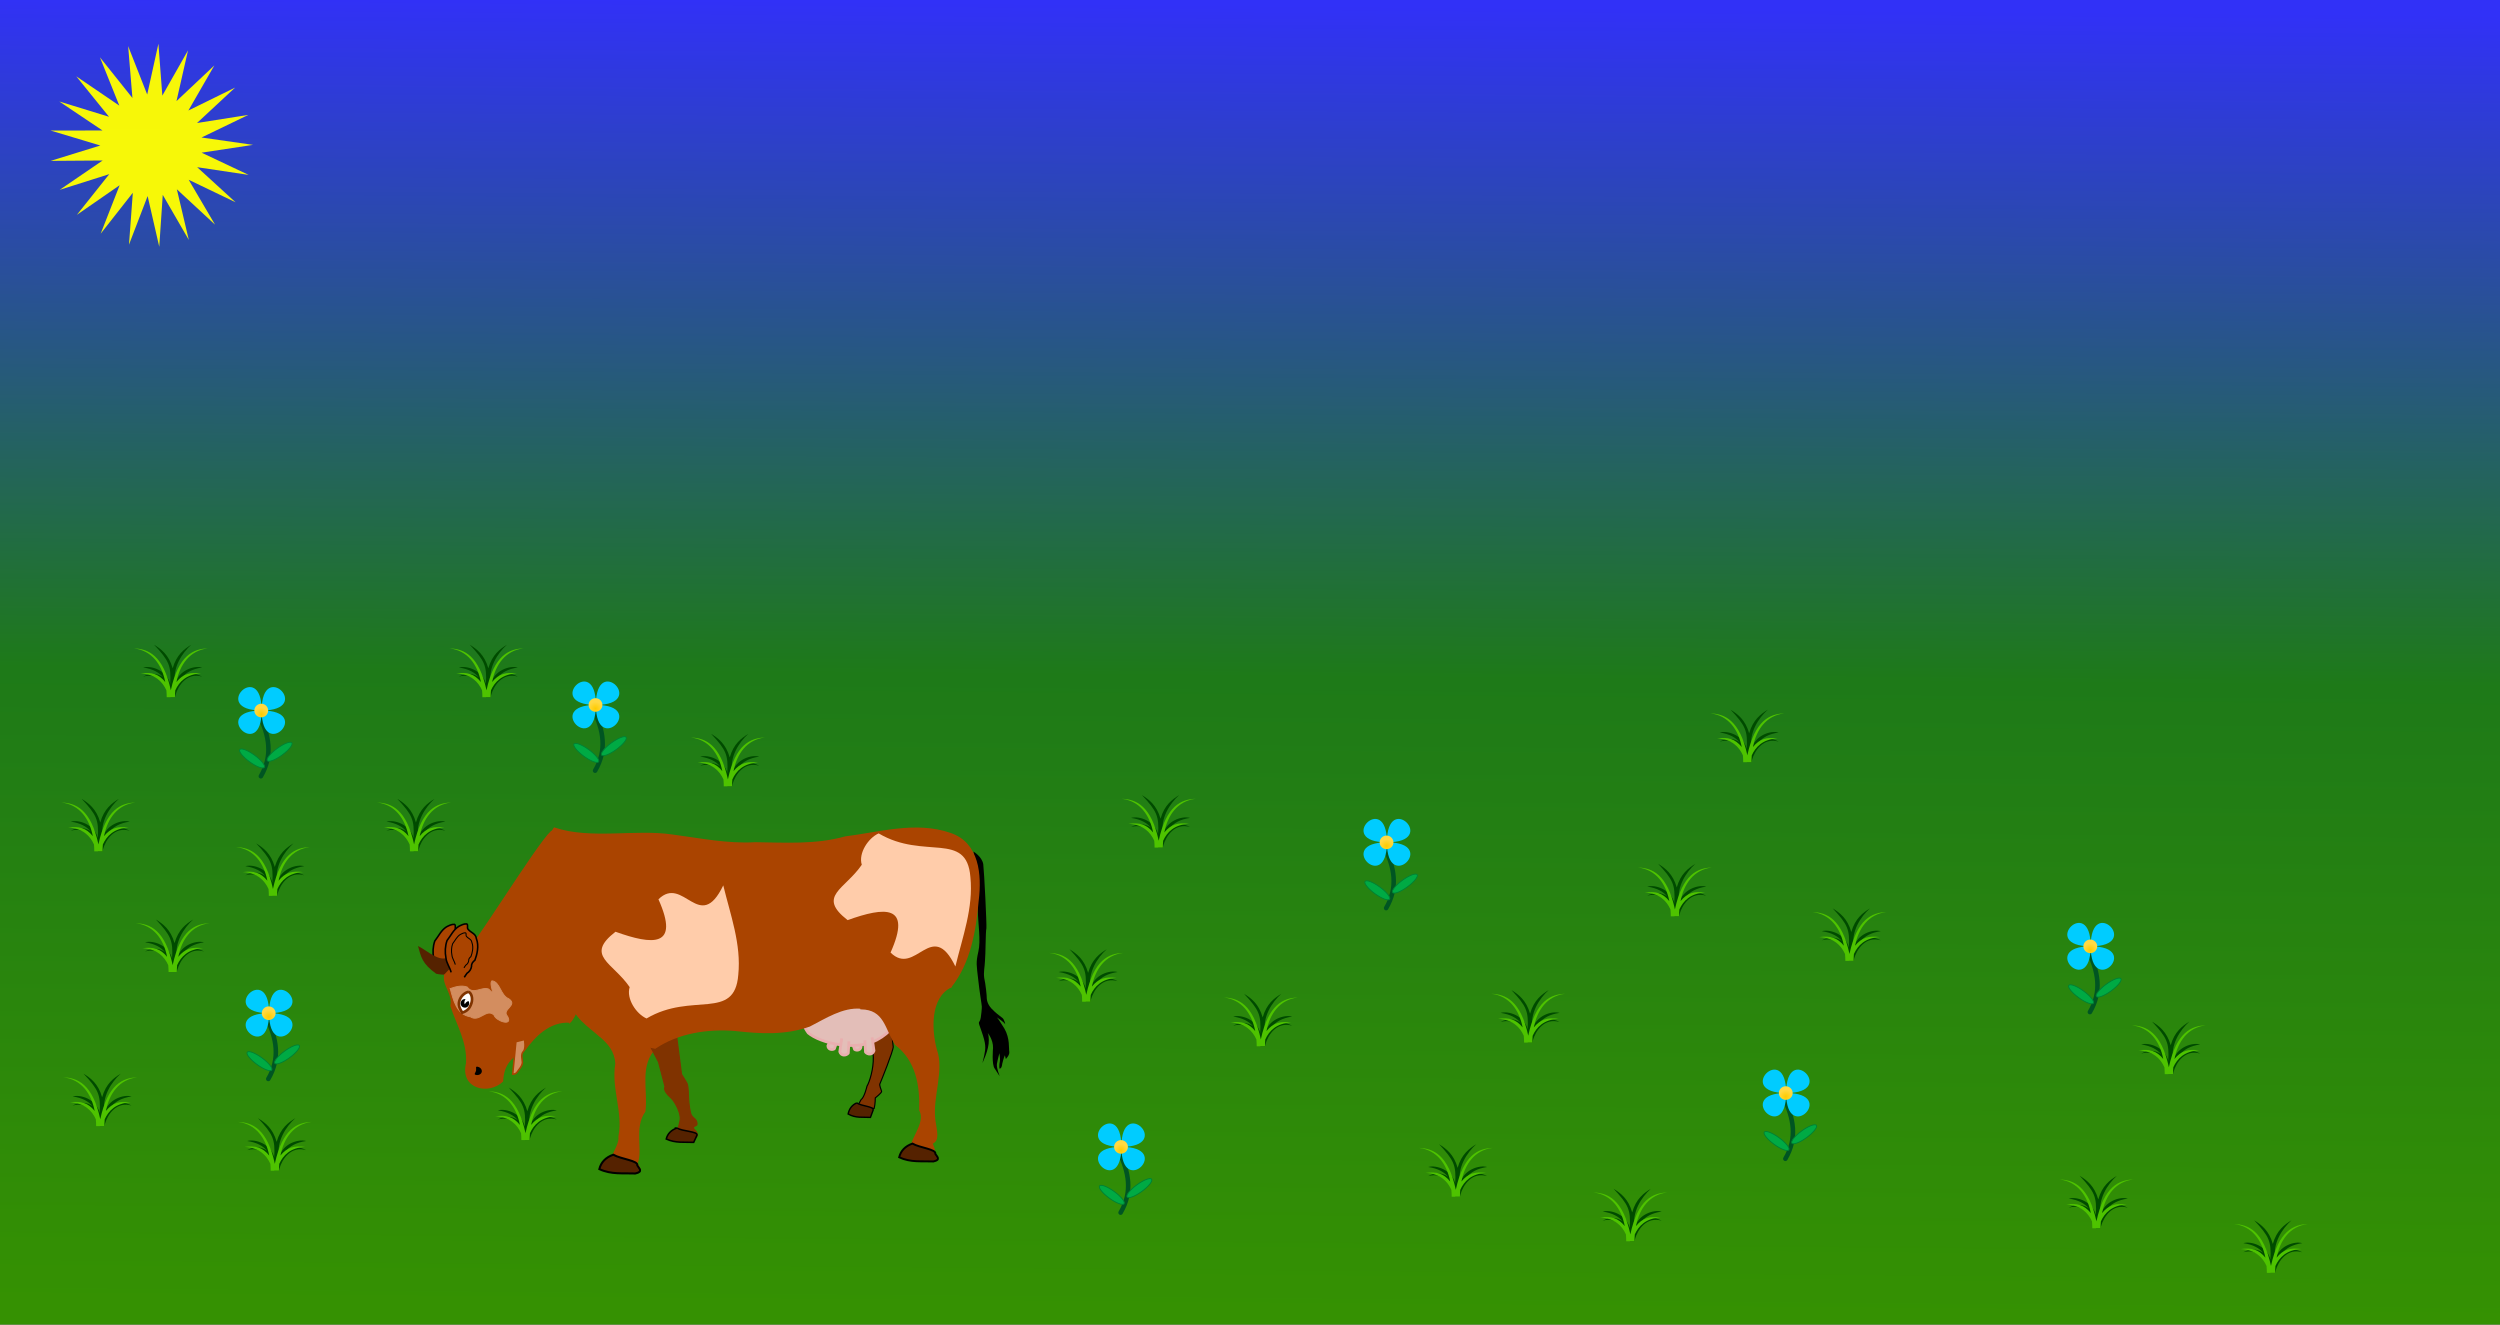 <?xml version="1.0" encoding="UTF-8" standalone="no"?>
<!-- Created with Inkscape (http://www.inkscape.org/) -->

<svg
   xmlns:dc="http://purl.org/dc/elements/1.1/"
   xmlns:cc="http://creativecommons.org/ns#"
   xmlns:rdf="http://www.w3.org/1999/02/22-rdf-syntax-ns#"
   xmlns:svg="http://www.w3.org/2000/svg"
   xmlns="http://www.w3.org/2000/svg"
   xmlns:xlink="http://www.w3.org/1999/xlink"
   xmlns:sodipodi="http://sodipodi.sourceforge.net/DTD/sodipodi-0.dtd"
   xmlns:inkscape="http://www.inkscape.org/namespaces/inkscape"
   width="1360"
   height="720.565"
   id="svg10994"
   version="1.1"
   inkscape:version="0.92.2 (5c3e80d, 2017-08-06)"
   sodipodi:docname="maquetteMiniMonde.svg">
  <rect width="100%" height="100%" fill="#333333" stroke="none"/>
  <title
     id="title1245">vache</title>
  <defs
     id="defs10996">
    <linearGradient
       id="linearGradient1540"
       inkscape:collect="always">
      <stop
         id="stop1534"
         offset="0"
         style="stop-color:#3131ff;stop-opacity:1" />
      <stop
         style="stop-color:#1d7d17;stop-opacity:1"
         offset="0.513"
         id="stop1536" />
      <stop
         id="stop1538"
         offset="1"
         style="stop-color:#359500;stop-opacity:1" />
    </linearGradient>
    <linearGradient
       inkscape:collect="always"
       id="linearGradient1261">
      <stop
         style="stop-color:#fecb00;stop-opacity:1"
         offset="0"
         id="stop1257" />
      <stop
         style="stop-color:#ffd943;stop-opacity:1"
         offset="1"
         id="stop1259" />
    </linearGradient>
    <linearGradient
       id="linearGradient6421">
      <stop
         style="stop-color:#afafaf;stop-opacity:1"
         offset="0"
         id="stop6423" />
      <stop
         style="stop-color:#ffffff;stop-opacity:1"
         offset="1"
         id="stop6425" />
    </linearGradient>
    <linearGradient
       id="linearGradient5771">
      <stop
         style="stop-color:#dbdfe3;stop-opacity:1;"
         offset="0"
         id="stop5773" />
      <stop
         style="stop-color:#fafbfb;stop-opacity:1;"
         offset="1"
         id="stop5775" />
    </linearGradient>
    <linearGradient
       id="linearGradient5666">
      <stop
         style="stop-color:#ffccaa;stop-opacity:1;"
         offset="0"
         id="stop5668" />
      <stop
         id="stop5674"
         offset="0.5"
         style="stop-color:#ffe2ce;stop-opacity:1;" />
      <stop
         style="stop-color:#ffccaa;stop-opacity:1;"
         offset="1"
         id="stop5670" />
    </linearGradient>
    <linearGradient
       id="linearGradient3861">
      <stop
         style="stop-color:#00ffff;stop-opacity:1;"
         offset="0"
         id="stop3863" />
      <stop
         style="stop-color:#00ffff;stop-opacity:0;"
         offset="1"
         id="stop3865" />
    </linearGradient>
    <linearGradient
       id="linearGradient15922">
      <stop
         style="stop-color:#ffffff;stop-opacity:1;"
         offset="0"
         id="stop15924" />
      <stop
         style="stop-color:#a2ffff;stop-opacity:1;"
         offset="1"
         id="stop15926" />
    </linearGradient>
    <linearGradient
       id="linearGradient15833-1">
      <stop
         style="stop-color:#ffffff;stop-opacity:0.553"
         offset="0"
         id="stop15835-7" />
      <stop
         style="stop-color:#ffffff;stop-opacity:0;"
         offset="1"
         id="stop15837-1" />
    </linearGradient>
    <linearGradient
       id="linearGradient3772">
      <stop
         style="stop-color:#ffe680;stop-opacity:1;"
         offset="0"
         id="stop3774" />
      <stop
         style="stop-color:#fff8de;stop-opacity:1;"
         offset="1"
         id="stop3776" />
    </linearGradient>
    <mask
       maskUnits="userSpaceOnUse"
       id="mask3014">
      <ellipse
         inkscape:export-ydpi="100"
         inkscape:export-xdpi="100"
         inkscape:export-filename="C:\Users\Vicky\Documents\pourClePrefaTico\jeuxEnLigne\webidev\path3113.png"
         id="ellipse3016"
         style="fill:#ffff00;fill-rule:evenodd;stroke:#000000;stroke-width:0.357px;stroke-linecap:butt;stroke-linejoin:miter;stroke-opacity:1"
         cx="-135.825"
         cy="32.761"
         rx="16.575"
         ry="18.016"
         transform="rotate(-47.671)" />
    </mask>
    <radialGradient
       inkscape:collect="always"
       xlink:href="#linearGradient1261"
       id="radialGradient1263"
       cx="41.767"
       cy="145.877"
       fx="41.767"
       fy="145.877"
       r="7.535"
       gradientTransform="matrix(1,0,0,0.986,0,2.025)"
       gradientUnits="userSpaceOnUse" />
    <radialGradient
       inkscape:collect="always"
       xlink:href="#linearGradient1261"
       id="radialGradient1434"
       gradientUnits="userSpaceOnUse"
       gradientTransform="matrix(1,0,0,0.986,0,2.025)"
       cx="41.767"
       cy="145.877"
       fx="41.767"
       fy="145.877"
       r="7.535" />
    <radialGradient
       inkscape:collect="always"
       xlink:href="#linearGradient1261"
       id="radialGradient1448"
       gradientUnits="userSpaceOnUse"
       gradientTransform="matrix(1,0,0,0.986,0,2.025)"
       cx="41.767"
       cy="145.877"
       fx="41.767"
       fy="145.877"
       r="7.535" />
    <radialGradient
       inkscape:collect="always"
       xlink:href="#linearGradient1261"
       id="radialGradient1462"
       gradientUnits="userSpaceOnUse"
       gradientTransform="matrix(1,0,0,0.986,0,2.025)"
       cx="41.767"
       cy="145.877"
       fx="41.767"
       fy="145.877"
       r="7.535" />
    <radialGradient
       inkscape:collect="always"
       xlink:href="#linearGradient1261"
       id="radialGradient1476"
       gradientUnits="userSpaceOnUse"
       gradientTransform="matrix(1,0,0,0.986,0,2.025)"
       cx="41.767"
       cy="145.877"
       fx="41.767"
       fy="145.877"
       r="7.535" />
    <radialGradient
       inkscape:collect="always"
       xlink:href="#linearGradient1261"
       id="radialGradient1490"
       gradientUnits="userSpaceOnUse"
       gradientTransform="matrix(1,0,0,0.986,0,2.025)"
       cx="41.767"
       cy="145.877"
       fx="41.767"
       fy="145.877"
       r="7.535" />
    <radialGradient
       inkscape:collect="always"
       xlink:href="#linearGradient1261"
       id="radialGradient1504"
       gradientUnits="userSpaceOnUse"
       gradientTransform="matrix(1,0,0,0.986,0,2.025)"
       cx="41.767"
       cy="145.877"
       fx="41.767"
       fy="145.877"
       r="7.535" />
    <linearGradient
       inkscape:collect="always"
       xlink:href="#linearGradient1540"
       id="linearGradient1532"
       x1="-721.465"
       y1="3.343"
       x2="-715.616"
       y2="714.49"
       gradientUnits="userSpaceOnUse" />
  </defs>
  <sodipodi:namedview
     id="base"
     pagecolor="#ffffff"
     bordercolor="#666666"
     borderopacity="1.0"
     inkscape:pageopacity="0.0"
     inkscape:pageshadow="2"
     inkscape:zoom="0.70000001"
     inkscape:cx="480.24661"
     inkscape:cy="158.7229"
     inkscape:document-units="px"
     inkscape:current-layer="layer2"
     showgrid="false"
     inkscape:window-width="1366"
     inkscape:window-height="739"
     inkscape:window-x="-9"
     inkscape:window-y="-9"
     inkscape:window-maximized="1"
     inkscape:snap-global="false"
     showguides="true"
     fit-margin-top="0"
     fit-margin-left="0"
     fit-margin-right="0"
     fit-margin-bottom="0"
     inkscape:guide-bbox="true" />
  <g
     inkscape:groupmode="layer"
     id="layer2"
     inkscape:label="fond">
    <rect
       style="opacity:0.96;fill:url(#linearGradient1532);fill-opacity:1;stroke:none;stroke-width:6.43;stroke-linecap:round;stroke-miterlimit:4;stroke-dasharray:none;stroke-dashoffset:1.514;stroke-opacity:1"
       id="rect1527"
       width="1367.535"
       height="731.747"
       x="-1363.922"
       y="-0.896"
       transform="scale(-1,1)" />
    <path
       transform="translate(-5.468,-327.116)"
       sodipodi:type="star"
       style="opacity:0.96;fill:#ffff00;fill-opacity:1;stroke:none;stroke-width:0.929;stroke-linecap:round;stroke-miterlimit:4;stroke-dasharray:none;stroke-dashoffset:1.514;stroke-opacity:1"
       id="path1253"
       sodipodi:sides="21"
       sodipodi:cx="87.727448"
       sodipodi:cy="406.15613"
       sodipodi:r1="55.389835"
       sodipodi:r2="27.69492"
       sodipodi:arg1="0.89340989"
       sodipodi:arg2="1.0430095"
       inkscape:flatsided="false"
       inkscape:rounded="0"
       inkscape:randomized="0"
       d="m 122.444,449.317 -20.768,-19.234 6.504,27.549 -14.176,-24.501 -1.905,28.243 -6.325,-27.591 -10.145,26.426 2.089,-28.23 -17.484,22.262 10.317,-26.36 -23.269,16.119 17.628,-22.148 -26.986,8.545 23.373,-15.968 -28.306,0.211 27.041,-8.369 -27.111,-8.142 28.307,-0.026 -23.506,-15.771 27.057,8.318 -17.813,-21.999 23.403,15.924 -10.538,-26.272 17.67,22.115 -2.325,-28.211 10.366,26.34 6.093,-27.643 2.142,28.226 13.97,-24.619 -6.273,27.603 20.606,-19.407 -14.131,24.528 25.411,-12.471 -20.732,19.273 27.958,-4.427 -25.492,12.306 28.021,4.01 -27.987,4.245 25.594,12.092 -27.995,-4.193 20.893,19.098 -25.515,-12.258 z"
       inkscape:transform-center-x="0.83952713"
       inkscape:transform-center-y="-4.4844493" />
  </g>
  <g
     inkscape:label="herbe"
     inkscape:groupmode="layer"
     id="layer1"
     transform="translate(-5.468,-327.116)"
     sodipodi:insensitive="true">
    <g
       id="g3937"
       transform="matrix(0.498,0,0,0.498,993.406,543.67)"
       inkscape:export-xdpi="100"
       inkscape:export-ydpi="100">
      <path
         sodipodi:nodetypes="cc"
         inkscape:connector-curvature="0"
         id="path3931"
         d="m 297.419,604.409 c 10.61,21.626 15.089,43.543 1.722,66.311"
         style="fill:none;stroke:#005522;stroke-width:5;stroke-linecap:round;stroke-linejoin:miter;stroke-miterlimit:4;stroke-dasharray:none;stroke-opacity:1" />
      <path
         sodipodi:nodetypes="sssss"
         inkscape:connector-curvature="0"
         id="path3926"
         d="m 299.998,598.883 c 0,57.554 57.554,0 0,0 -57.554,0 0,57.554 0,0 0,-57.554 -57.554,0 0,0 57.554,0 0,-57.554 0,0 z"
         style="fill:#00ccff;fill-rule:evenodd;stroke:none;stroke-width:1;stroke-linecap:round;stroke-linejoin:miter;stroke-miterlimit:4;stroke-dasharray:none;stroke-opacity:1" />
      <ellipse
         ry="7.428"
         rx="7.535"
         cy="141.784"
         cx="41.767"
         transform="translate(257.804,457.135)"
         id="path3929"
         style="fill:url(#radialGradient1263);fill-opacity:1;fill-rule:evenodd;stroke:none;stroke-width:1px;stroke-linecap:round;stroke-linejoin:miter;stroke-opacity:1" />
      <ellipse
         ry="16.578"
         rx="4.521"
         cy="185.382"
         cx="181.924"
         inkscape:transform-center-x="-13.811532"
         inkscape:transform-center-y="-10.044384"
         transform="rotate(53.974,-199.479,549.872)"
         id="path3933"
         style="fill:#00aa44;fill-opacity:1;fill-rule:evenodd;stroke:#008033;stroke-width:1px;stroke-linecap:round;stroke-linejoin:miter;stroke-opacity:1" />
      <ellipse
         ry="16.578"
         rx="4.521"
         cy="185.382"
         cx="181.924"
         style="fill:#00aa44;fill-opacity:1;fill-rule:evenodd;stroke:#008033;stroke-width:1px;stroke-linecap:round;stroke-linejoin:miter;stroke-opacity:1"
         id="path3935"
         transform="matrix(-0.588,0.809,0.809,0.588,246.493,395.108)"
         inkscape:transform-center-y="-10.044384"
         inkscape:transform-center-x="13.811531" />
    </g>
    <g
       transform="translate(42.347,286.399)"
       id="g4539">
      <path
         style="fill:#004b00;fill-opacity:1;stroke-width:1.25"
         d="m 239.849,632.343 c 8.126,8.713 9.393,11.406 8.82,21.332 -1.834,-7.363 -10.363,-10.155 -14.715,-8.916 5.533,0.831 8.76,2.835 10.76,5.24 -3.145,-2.21 -7.032,-2.422 -10.762,-0.262 8.138,-2.456 13.069,4.743 14.537,10.084 0.084,0.369 0.163,0.763 0.258,1.096 h 0.002 2.488 0.002 c 0.095,-0.332 0.174,-0.726 0.258,-1.096 1.468,-5.341 6.399,-12.54 14.537,-10.084 -3.731,-2.161 -7.62,-1.948 -10.766,0.264 2,-2.406 5.229,-4.411 10.764,-5.242 -4.352,-1.239 -12.881,1.553 -14.715,8.916 -1.547,-8.656 3.678,-16.713 8.82,-21.332 -3.852,2.404 -8.023,5.407 -10.145,12.863 -2.121,-7.456 -6.292,-10.459 -10.145,-12.863 z"
         id="path844"
         inkscape:connector-curvature="0"
         sodipodi:nodetypes="cccccccccccccccccc" />
      <path
         style="fill:#4ec300;fill-opacity:1;stroke-width:1.25"
         d="m 269.04,634.368 c -9.784,1.202 -15.131,8.772 -17.008,18.301 3.673,-4.497 7.424,-5.494 13.387,-4.691 -8,0.42 -11.934,4.578 -14.01,9.209 -0.101,1.229 -0.167,2.471 -0.17,3.73 -1.497,0 -2.993,0 -4.49,0 -0.003,-1.26 -0.07,-2.503 -0.172,-3.732 -2.076,-4.63 -6.01,-8.787 -14.01,-9.207 5.962,-0.803 9.714,0.194 13.387,4.689 -1.877,-9.528 -7.223,-17.097 -17.006,-18.299 7.693,0.228 15.973,3.72 20.045,22.795 4.072,-19.075 12.354,-22.567 20.047,-22.795 z"
         id="path842"
         inkscape:connector-curvature="0"
         sodipodi:nodetypes="cccccccccccc" />
    </g>
    <g
       id="g1285"
       transform="translate(-94.024,303.066)">
      <path
         sodipodi:nodetypes="cccccccccccccccccc"
         inkscape:connector-curvature="0"
         id="path1281"
         d="m 239.849,632.343 c 8.126,8.713 9.393,11.406 8.82,21.332 -1.834,-7.363 -10.363,-10.155 -14.715,-8.916 5.533,0.831 8.76,2.835 10.76,5.24 -3.145,-2.21 -7.032,-2.422 -10.762,-0.262 8.138,-2.456 13.069,4.743 14.537,10.084 0.084,0.369 0.163,0.763 0.258,1.096 h 0.002 2.488 0.002 c 0.095,-0.332 0.174,-0.726 0.258,-1.096 1.468,-5.341 6.399,-12.54 14.537,-10.084 -3.731,-2.161 -7.62,-1.948 -10.766,0.264 2,-2.406 5.229,-4.411 10.764,-5.242 -4.352,-1.239 -12.881,1.553 -14.715,8.916 -1.547,-8.656 3.678,-16.713 8.82,-21.332 -3.852,2.404 -8.023,5.407 -10.145,12.863 -2.121,-7.456 -6.292,-10.459 -10.145,-12.863 z"
         style="fill:#004b00;fill-opacity:1;stroke-width:1.25" />
      <path
         sodipodi:nodetypes="cccccccccccc"
         inkscape:connector-curvature="0"
         id="path1283"
         d="m 269.04,634.368 c -9.784,1.202 -15.131,8.772 -17.008,18.301 3.673,-4.497 7.424,-5.494 13.387,-4.691 -8,0.42 -11.934,4.578 -14.01,9.209 -0.101,1.229 -0.167,2.471 -0.17,3.73 -1.497,0 -2.993,0 -4.49,0 -0.003,-1.26 -0.07,-2.503 -0.172,-3.732 -2.076,-4.63 -6.01,-8.787 -14.01,-9.207 5.962,-0.803 9.714,0.194 13.387,4.689 -1.877,-9.528 -7.223,-17.097 -17.006,-18.299 7.693,0.228 15.973,3.72 20.045,22.795 4.072,-19.075 12.354,-22.567 20.047,-22.795 z"
         style="fill:#4ec300;fill-opacity:1;stroke-width:1.25" />
    </g>
    <g
       transform="translate(-149.582,194.98)"
       id="g1306">
      <path
         style="fill:#004b00;fill-opacity:1;stroke-width:1.25"
         d="m 239.849,632.343 c 8.126,8.713 9.393,11.406 8.82,21.332 -1.834,-7.363 -10.363,-10.155 -14.715,-8.916 5.533,0.831 8.76,2.835 10.76,5.24 -3.145,-2.21 -7.032,-2.422 -10.762,-0.262 8.138,-2.456 13.069,4.743 14.537,10.084 0.084,0.369 0.163,0.763 0.258,1.096 h 0.002 2.488 0.002 c 0.095,-0.332 0.174,-0.726 0.258,-1.096 1.468,-5.341 6.399,-12.54 14.537,-10.084 -3.731,-2.161 -7.62,-1.948 -10.766,0.264 2,-2.406 5.229,-4.411 10.764,-5.242 -4.352,-1.239 -12.881,1.553 -14.715,8.916 -1.547,-8.656 3.678,-16.713 8.82,-21.332 -3.852,2.404 -8.023,5.407 -10.145,12.863 -2.121,-7.456 -6.292,-10.459 -10.145,-12.863 z"
         id="path1302"
         inkscape:connector-curvature="0"
         sodipodi:nodetypes="cccccccccccccccccc" />
      <path
         style="fill:#4ec300;fill-opacity:1;stroke-width:1.25"
         d="m 269.04,634.368 c -9.784,1.202 -15.131,8.772 -17.008,18.301 3.673,-4.497 7.424,-5.494 13.387,-4.691 -8,0.42 -11.934,4.578 -14.01,9.209 -0.101,1.229 -0.167,2.471 -0.17,3.73 -1.497,0 -2.993,0 -4.49,0 -0.003,-1.26 -0.07,-2.503 -0.172,-3.732 -2.076,-4.63 -6.01,-8.787 -14.01,-9.207 5.962,-0.803 9.714,0.194 13.387,4.689 -1.877,-9.528 -7.223,-17.097 -17.006,-18.299 7.693,0.228 15.973,3.72 20.045,22.795 4.072,-19.075 12.354,-22.567 20.047,-22.795 z"
         id="path1304"
         inkscape:connector-curvature="0"
         sodipodi:nodetypes="cccccccccccc" />
    </g>
    <g
       id="g1312"
       transform="translate(-188.978,278.822)">
      <path
         sodipodi:nodetypes="cccccccccccccccccc"
         inkscape:connector-curvature="0"
         id="path1308"
         d="m 239.849,632.343 c 8.126,8.713 9.393,11.406 8.82,21.332 -1.834,-7.363 -10.363,-10.155 -14.715,-8.916 5.533,0.831 8.76,2.835 10.76,5.24 -3.145,-2.21 -7.032,-2.422 -10.762,-0.262 8.138,-2.456 13.069,4.743 14.537,10.084 0.084,0.369 0.163,0.763 0.258,1.096 h 0.002 2.488 0.002 c 0.095,-0.332 0.174,-0.726 0.258,-1.096 1.468,-5.341 6.399,-12.54 14.537,-10.084 -3.731,-2.161 -7.62,-1.948 -10.766,0.264 2,-2.406 5.229,-4.411 10.764,-5.242 -4.352,-1.239 -12.881,1.553 -14.715,8.916 -1.547,-8.656 3.678,-16.713 8.82,-21.332 -3.852,2.404 -8.023,5.407 -10.145,12.863 -2.121,-7.456 -6.292,-10.459 -10.145,-12.863 z"
         style="fill:#004b00;fill-opacity:1;stroke-width:1.25" />
      <path
         sodipodi:nodetypes="cccccccccccc"
         inkscape:connector-curvature="0"
         id="path1310"
         d="m 269.04,634.368 c -9.784,1.202 -15.131,8.772 -17.008,18.301 3.673,-4.497 7.424,-5.494 13.387,-4.691 -8,0.42 -11.934,4.578 -14.01,9.209 -0.101,1.229 -0.167,2.471 -0.17,3.73 -1.497,0 -2.993,0 -4.49,0 -0.003,-1.26 -0.07,-2.503 -0.172,-3.732 -2.076,-4.63 -6.01,-8.787 -14.01,-9.207 5.962,-0.803 9.714,0.194 13.387,4.689 -1.877,-9.528 -7.223,-17.097 -17.006,-18.299 7.693,0.228 15.973,3.72 20.045,22.795 4.072,-19.075 12.354,-22.567 20.047,-22.795 z"
         style="fill:#4ec300;fill-opacity:1;stroke-width:1.25" />
    </g>
    <g
       transform="translate(442.367,235.386)"
       id="g1318">
      <path
         style="fill:#004b00;fill-opacity:1;stroke-width:1.25"
         d="m 239.849,632.343 c 8.126,8.713 9.393,11.406 8.82,21.332 -1.834,-7.363 -10.363,-10.155 -14.715,-8.916 5.533,0.831 8.76,2.835 10.76,5.24 -3.145,-2.21 -7.032,-2.422 -10.762,-0.262 8.138,-2.456 13.069,4.743 14.537,10.084 0.084,0.369 0.163,0.763 0.258,1.096 h 0.002 2.488 0.002 c 0.095,-0.332 0.174,-0.726 0.258,-1.096 1.468,-5.341 6.399,-12.54 14.537,-10.084 -3.731,-2.161 -7.62,-1.948 -10.766,0.264 2,-2.406 5.229,-4.411 10.764,-5.242 -4.352,-1.239 -12.881,1.553 -14.715,8.916 -1.547,-8.656 3.678,-16.713 8.82,-21.332 -3.852,2.404 -8.023,5.407 -10.145,12.863 -2.121,-7.456 -6.292,-10.459 -10.145,-12.863 z"
         id="path1314"
         inkscape:connector-curvature="0"
         sodipodi:nodetypes="cccccccccccccccccc" />
      <path
         style="fill:#4ec300;fill-opacity:1;stroke-width:1.25"
         d="m 269.04,634.368 c -9.784,1.202 -15.131,8.772 -17.008,18.301 3.673,-4.497 7.424,-5.494 13.387,-4.691 -8,0.42 -11.934,4.578 -14.01,9.209 -0.101,1.229 -0.167,2.471 -0.17,3.73 -1.497,0 -2.993,0 -4.49,0 -0.003,-1.26 -0.07,-2.503 -0.172,-3.732 -2.076,-4.63 -6.01,-8.787 -14.01,-9.207 5.962,-0.803 9.714,0.194 13.387,4.689 -1.877,-9.528 -7.223,-17.097 -17.006,-18.299 7.693,0.228 15.973,3.72 20.045,22.795 4.072,-19.075 12.354,-22.567 20.047,-22.795 z"
         id="path1316"
         inkscape:connector-curvature="0"
         sodipodi:nodetypes="cccccccccccc" />
    </g>
    <g
       id="g1324"
       transform="translate(386.809,127.3)">
      <path
         sodipodi:nodetypes="cccccccccccccccccc"
         inkscape:connector-curvature="0"
         id="path1320"
         d="m 239.849,632.343 c 8.126,8.713 9.393,11.406 8.82,21.332 -1.834,-7.363 -10.363,-10.155 -14.715,-8.916 5.533,0.831 8.76,2.835 10.76,5.24 -3.145,-2.21 -7.032,-2.422 -10.762,-0.262 8.138,-2.456 13.069,4.743 14.537,10.084 0.084,0.369 0.163,0.763 0.258,1.096 h 0.002 2.488 0.002 c 0.095,-0.332 0.174,-0.726 0.258,-1.096 1.468,-5.341 6.399,-12.54 14.537,-10.084 -3.731,-2.161 -7.62,-1.948 -10.766,0.264 2,-2.406 5.229,-4.411 10.764,-5.242 -4.352,-1.239 -12.881,1.553 -14.715,8.916 -1.547,-8.656 3.678,-16.713 8.82,-21.332 -3.852,2.404 -8.023,5.407 -10.145,12.863 -2.121,-7.456 -6.292,-10.459 -10.145,-12.863 z"
         style="fill:#004b00;fill-opacity:1;stroke-width:1.25" />
      <path
         sodipodi:nodetypes="cccccccccccc"
         inkscape:connector-curvature="0"
         id="path1322"
         d="m 269.04,634.368 c -9.784,1.202 -15.131,8.772 -17.008,18.301 3.673,-4.497 7.424,-5.494 13.387,-4.691 -8,0.42 -11.934,4.578 -14.01,9.209 -0.101,1.229 -0.167,2.471 -0.17,3.73 -1.497,0 -2.993,0 -4.49,0 -0.003,-1.26 -0.07,-2.503 -0.172,-3.732 -2.076,-4.63 -6.01,-8.787 -14.01,-9.207 5.962,-0.803 9.714,0.194 13.387,4.689 -1.877,-9.528 -7.223,-17.097 -17.006,-18.299 7.693,0.228 15.973,3.72 20.045,22.795 4.072,-19.075 12.354,-22.567 20.047,-22.795 z"
         style="fill:#4ec300;fill-opacity:1;stroke-width:1.25" />
    </g>
    <g
       transform="translate(347.413,211.142)"
       id="g1330">
      <path
         style="fill:#004b00;fill-opacity:1;stroke-width:1.25"
         d="m 239.849,632.343 c 8.126,8.713 9.393,11.406 8.82,21.332 -1.834,-7.363 -10.363,-10.155 -14.715,-8.916 5.533,0.831 8.76,2.835 10.76,5.24 -3.145,-2.21 -7.032,-2.422 -10.762,-0.262 8.138,-2.456 13.069,4.743 14.537,10.084 0.084,0.369 0.163,0.763 0.258,1.096 h 0.002 2.488 0.002 c 0.095,-0.332 0.174,-0.726 0.258,-1.096 1.468,-5.341 6.399,-12.54 14.537,-10.084 -3.731,-2.161 -7.62,-1.948 -10.766,0.264 2,-2.406 5.229,-4.411 10.764,-5.242 -4.352,-1.239 -12.881,1.553 -14.715,8.916 -1.547,-8.656 3.678,-16.713 8.82,-21.332 -3.852,2.404 -8.023,5.407 -10.145,12.863 -2.121,-7.456 -6.292,-10.459 -10.145,-12.863 z"
         id="path1326"
         inkscape:connector-curvature="0"
         sodipodi:nodetypes="cccccccccccccccccc" />
      <path
         style="fill:#4ec300;fill-opacity:1;stroke-width:1.25"
         d="m 269.04,634.368 c -9.784,1.202 -15.131,8.772 -17.008,18.301 3.673,-4.497 7.424,-5.494 13.387,-4.691 -8,0.42 -11.934,4.578 -14.01,9.209 -0.101,1.229 -0.167,2.471 -0.17,3.73 -1.497,0 -2.993,0 -4.49,0 -0.003,-1.26 -0.07,-2.503 -0.172,-3.732 -2.076,-4.63 -6.01,-8.787 -14.01,-9.207 5.962,-0.803 9.714,0.194 13.387,4.689 -1.877,-9.528 -7.223,-17.097 -17.006,-18.299 7.693,0.228 15.973,3.72 20.045,22.795 4.072,-19.075 12.354,-22.567 20.047,-22.795 z"
         id="path1328"
         inkscape:connector-curvature="0"
         sodipodi:nodetypes="cccccccccccc" />
    </g>
    <g
       id="g1336"
       transform="translate(-95.034,153.563)">
      <path
         sodipodi:nodetypes="cccccccccccccccccc"
         inkscape:connector-curvature="0"
         id="path1332"
         d="m 239.849,632.343 c 8.126,8.713 9.393,11.406 8.82,21.332 -1.834,-7.363 -10.363,-10.155 -14.715,-8.916 5.533,0.831 8.76,2.835 10.76,5.24 -3.145,-2.21 -7.032,-2.422 -10.762,-0.262 8.138,-2.456 13.069,4.743 14.537,10.084 0.084,0.369 0.163,0.763 0.258,1.096 h 0.002 2.488 0.002 c 0.095,-0.332 0.174,-0.726 0.258,-1.096 1.468,-5.341 6.399,-12.54 14.537,-10.084 -3.731,-2.161 -7.62,-1.948 -10.766,0.264 2,-2.406 5.229,-4.411 10.764,-5.242 -4.352,-1.239 -12.881,1.553 -14.715,8.916 -1.547,-8.656 3.678,-16.713 8.82,-21.332 -3.852,2.404 -8.023,5.407 -10.145,12.863 -2.121,-7.456 -6.292,-10.459 -10.145,-12.863 z"
         style="fill:#004b00;fill-opacity:1;stroke-width:1.25" />
      <path
         sodipodi:nodetypes="cccccccccccc"
         inkscape:connector-curvature="0"
         id="path1334"
         d="m 269.04,634.368 c -9.784,1.202 -15.131,8.772 -17.008,18.301 3.673,-4.497 7.424,-5.494 13.387,-4.691 -8,0.42 -11.934,4.578 -14.01,9.209 -0.101,1.229 -0.167,2.471 -0.17,3.73 -1.497,0 -2.993,0 -4.49,0 -0.003,-1.26 -0.07,-2.503 -0.172,-3.732 -2.076,-4.63 -6.01,-8.787 -14.01,-9.207 5.962,-0.803 9.714,0.194 13.387,4.689 -1.877,-9.528 -7.223,-17.097 -17.006,-18.299 7.693,0.228 15.973,3.72 20.045,22.795 4.072,-19.075 12.354,-22.567 20.047,-22.795 z"
         style="fill:#4ec300;fill-opacity:1;stroke-width:1.25" />
    </g>
    <g
       transform="translate(-150.592,45.477)"
       id="g1342">
      <path
         style="fill:#004b00;fill-opacity:1;stroke-width:1.25"
         d="m 239.849,632.343 c 8.126,8.713 9.393,11.406 8.82,21.332 -1.834,-7.363 -10.363,-10.155 -14.715,-8.916 5.533,0.831 8.76,2.835 10.76,5.24 -3.145,-2.21 -7.032,-2.422 -10.762,-0.262 8.138,-2.456 13.069,4.743 14.537,10.084 0.084,0.369 0.163,0.763 0.258,1.096 h 0.002 2.488 0.002 c 0.095,-0.332 0.174,-0.726 0.258,-1.096 1.468,-5.341 6.399,-12.54 14.537,-10.084 -3.731,-2.161 -7.62,-1.948 -10.766,0.264 2,-2.406 5.229,-4.411 10.764,-5.242 -4.352,-1.239 -12.881,1.553 -14.715,8.916 -1.547,-8.656 3.678,-16.713 8.82,-21.332 -3.852,2.404 -8.023,5.407 -10.145,12.863 -2.121,-7.456 -6.292,-10.459 -10.145,-12.863 z"
         id="path1338"
         inkscape:connector-curvature="0"
         sodipodi:nodetypes="cccccccccccccccccc" />
      <path
         style="fill:#4ec300;fill-opacity:1;stroke-width:1.25"
         d="m 269.04,634.368 c -9.784,1.202 -15.131,8.772 -17.008,18.301 3.673,-4.497 7.424,-5.494 13.387,-4.691 -8,0.42 -11.934,4.578 -14.01,9.209 -0.101,1.229 -0.167,2.471 -0.17,3.73 -1.497,0 -2.993,0 -4.49,0 -0.003,-1.26 -0.07,-2.503 -0.172,-3.732 -2.076,-4.63 -6.01,-8.787 -14.01,-9.207 5.962,-0.803 9.714,0.194 13.387,4.689 -1.877,-9.528 -7.223,-17.097 -17.006,-18.299 7.693,0.228 15.973,3.72 20.045,22.795 4.072,-19.075 12.354,-22.567 20.047,-22.795 z"
         id="path1340"
         inkscape:connector-curvature="0"
         sodipodi:nodetypes="cccccccccccc" />
    </g>
    <g
       id="g1348"
       transform="translate(-189.988,129.32)">
      <path
         sodipodi:nodetypes="cccccccccccccccccc"
         inkscape:connector-curvature="0"
         id="path1344"
         d="m 239.849,632.343 c 8.126,8.713 9.393,11.406 8.82,21.332 -1.834,-7.363 -10.363,-10.155 -14.715,-8.916 5.533,0.831 8.76,2.835 10.76,5.24 -3.145,-2.21 -7.032,-2.422 -10.762,-0.262 8.138,-2.456 13.069,4.743 14.537,10.084 0.084,0.369 0.163,0.763 0.258,1.096 h 0.002 2.488 0.002 c 0.095,-0.332 0.174,-0.726 0.258,-1.096 1.468,-5.341 6.399,-12.54 14.537,-10.084 -3.731,-2.161 -7.62,-1.948 -10.766,0.264 2,-2.406 5.229,-4.411 10.764,-5.242 -4.352,-1.239 -12.881,1.553 -14.715,8.916 -1.547,-8.656 3.678,-16.713 8.82,-21.332 -3.852,2.404 -8.023,5.407 -10.145,12.863 -2.121,-7.456 -6.292,-10.459 -10.145,-12.863 z"
         style="fill:#004b00;fill-opacity:1;stroke-width:1.25" />
      <path
         sodipodi:nodetypes="cccccccccccc"
         inkscape:connector-curvature="0"
         id="path1346"
         d="m 269.04,634.368 c -9.784,1.202 -15.131,8.772 -17.008,18.301 3.673,-4.497 7.424,-5.494 13.387,-4.691 -8,0.42 -11.934,4.578 -14.01,9.209 -0.101,1.229 -0.167,2.471 -0.17,3.73 -1.497,0 -2.993,0 -4.49,0 -0.003,-1.26 -0.07,-2.503 -0.172,-3.732 -2.076,-4.63 -6.01,-8.787 -14.01,-9.207 5.962,-0.803 9.714,0.194 13.387,4.689 -1.877,-9.528 -7.223,-17.097 -17.006,-18.299 7.693,0.228 15.973,3.72 20.045,22.795 4.072,-19.075 12.354,-22.567 20.047,-22.795 z"
         style="fill:#4ec300;fill-opacity:1;stroke-width:1.25" />
    </g>
    <g
       transform="translate(152.454,93.964)"
       id="g1354">
      <path
         style="fill:#004b00;fill-opacity:1;stroke-width:1.25"
         d="m 239.849,632.343 c 8.126,8.713 9.393,11.406 8.82,21.332 -1.834,-7.363 -10.363,-10.155 -14.715,-8.916 5.533,0.831 8.76,2.835 10.76,5.24 -3.145,-2.21 -7.032,-2.422 -10.762,-0.262 8.138,-2.456 13.069,4.743 14.537,10.084 0.084,0.369 0.163,0.763 0.258,1.096 h 0.002 2.488 0.002 c 0.095,-0.332 0.174,-0.726 0.258,-1.096 1.468,-5.341 6.399,-12.54 14.537,-10.084 -3.731,-2.161 -7.62,-1.948 -10.766,0.264 2,-2.406 5.229,-4.411 10.764,-5.242 -4.352,-1.239 -12.881,1.553 -14.715,8.916 -1.547,-8.656 3.678,-16.713 8.82,-21.332 -3.852,2.404 -8.023,5.407 -10.145,12.863 -2.121,-7.456 -6.292,-10.459 -10.145,-12.863 z"
         id="path1350"
         inkscape:connector-curvature="0"
         sodipodi:nodetypes="cccccccccccccccccc" />
      <path
         style="fill:#4ec300;fill-opacity:1;stroke-width:1.25"
         d="m 269.04,634.368 c -9.784,1.202 -15.131,8.772 -17.008,18.301 3.673,-4.497 7.424,-5.494 13.387,-4.691 -8,0.42 -11.934,4.578 -14.01,9.209 -0.101,1.229 -0.167,2.471 -0.17,3.73 -1.497,0 -2.993,0 -4.49,0 -0.003,-1.26 -0.07,-2.503 -0.172,-3.732 -2.076,-4.63 -6.01,-8.787 -14.01,-9.207 5.962,-0.803 9.714,0.194 13.387,4.689 -1.877,-9.528 -7.223,-17.097 -17.006,-18.299 7.693,0.228 15.973,3.72 20.045,22.795 4.072,-19.075 12.354,-22.567 20.047,-22.795 z"
         id="path1352"
         inkscape:connector-curvature="0"
         sodipodi:nodetypes="cccccccccccc" />
    </g>
    <g
       id="g1360"
       transform="translate(21.134,45.477)">
      <path
         sodipodi:nodetypes="cccccccccccccccccc"
         inkscape:connector-curvature="0"
         id="path1356"
         d="m 239.849,632.343 c 8.126,8.713 9.393,11.406 8.82,21.332 -1.834,-7.363 -10.363,-10.155 -14.715,-8.916 5.533,0.831 8.76,2.835 10.76,5.24 -3.145,-2.21 -7.032,-2.422 -10.762,-0.262 8.138,-2.456 13.069,4.743 14.537,10.084 0.084,0.369 0.163,0.763 0.258,1.096 h 0.002 2.488 0.002 c 0.095,-0.332 0.174,-0.726 0.258,-1.096 1.468,-5.341 6.399,-12.54 14.537,-10.084 -3.731,-2.161 -7.62,-1.948 -10.766,0.264 2,-2.406 5.229,-4.411 10.764,-5.242 -4.352,-1.239 -12.881,1.553 -14.715,8.916 -1.547,-8.656 3.678,-16.713 8.82,-21.332 -3.852,2.404 -8.023,5.407 -10.145,12.863 -2.121,-7.456 -6.292,-10.459 -10.145,-12.863 z"
         style="fill:#004b00;fill-opacity:1;stroke-width:1.25" />
      <path
         sodipodi:nodetypes="cccccccccccc"
         inkscape:connector-curvature="0"
         id="path1358"
         d="m 269.04,634.368 c -9.784,1.202 -15.131,8.772 -17.008,18.301 3.673,-4.497 7.424,-5.494 13.387,-4.691 -8,0.42 -11.934,4.578 -14.01,9.209 -0.101,1.229 -0.167,2.471 -0.17,3.73 -1.497,0 -2.993,0 -4.49,0 -0.003,-1.26 -0.07,-2.503 -0.172,-3.732 -2.076,-4.63 -6.01,-8.787 -14.01,-9.207 5.962,-0.803 9.714,0.194 13.387,4.689 -1.877,-9.528 -7.223,-17.097 -17.006,-18.299 7.693,0.228 15.973,3.72 20.045,22.795 4.072,-19.075 12.354,-22.567 20.047,-22.795 z"
         style="fill:#4ec300;fill-opacity:1;stroke-width:1.25" />
    </g>
    <g
       transform="translate(-18.262,129.32)"
       id="g1366">
      <path
         style="fill:#004b00;fill-opacity:1;stroke-width:1.25"
         d="m 239.849,632.343 c 8.126,8.713 9.393,11.406 8.82,21.332 -1.834,-7.363 -10.363,-10.155 -14.715,-8.916 5.533,0.831 8.76,2.835 10.76,5.24 -3.145,-2.21 -7.032,-2.422 -10.762,-0.262 8.138,-2.456 13.069,4.743 14.537,10.084 0.084,0.369 0.163,0.763 0.258,1.096 h 0.002 2.488 0.002 c 0.095,-0.332 0.174,-0.726 0.258,-1.096 1.468,-5.341 6.399,-12.54 14.537,-10.084 -3.731,-2.161 -7.62,-1.948 -10.766,0.264 2,-2.406 5.229,-4.411 10.764,-5.242 -4.352,-1.239 -12.881,1.553 -14.715,8.916 -1.547,-8.656 3.678,-16.713 8.82,-21.332 -3.852,2.404 -8.023,5.407 -10.145,12.863 -2.121,-7.456 -6.292,-10.459 -10.145,-12.863 z"
         id="path1362"
         inkscape:connector-curvature="0"
         sodipodi:nodetypes="cccccccccccccccccc" />
      <path
         style="fill:#4ec300;fill-opacity:1;stroke-width:1.25"
         d="m 269.04,634.368 c -9.784,1.202 -15.131,8.772 -17.008,18.301 3.673,-4.497 7.424,-5.494 13.387,-4.691 -8,0.42 -11.934,4.578 -14.01,9.209 -0.101,1.229 -0.167,2.471 -0.17,3.73 -1.497,0 -2.993,0 -4.49,0 -0.003,-1.26 -0.07,-2.503 -0.172,-3.732 -2.076,-4.63 -6.01,-8.787 -14.01,-9.207 5.962,-0.803 9.714,0.194 13.387,4.689 -1.877,-9.528 -7.223,-17.097 -17.006,-18.299 7.693,0.228 15.973,3.72 20.045,22.795 4.072,-19.075 12.354,-22.567 20.047,-22.795 z"
         id="path1364"
         inkscape:connector-curvature="0"
         sodipodi:nodetypes="cccccccccccc" />
    </g>
    <g
       id="g1372"
       transform="translate(643.388,341.452)">
      <path
         sodipodi:nodetypes="cccccccccccccccccc"
         inkscape:connector-curvature="0"
         id="path1368"
         d="m 239.849,632.343 c 8.126,8.713 9.393,11.406 8.82,21.332 -1.834,-7.363 -10.363,-10.155 -14.715,-8.916 5.533,0.831 8.76,2.835 10.76,5.24 -3.145,-2.21 -7.032,-2.422 -10.762,-0.262 8.138,-2.456 13.069,4.743 14.537,10.084 0.084,0.369 0.163,0.763 0.258,1.096 h 0.002 2.488 0.002 c 0.095,-0.332 0.174,-0.726 0.258,-1.096 1.468,-5.341 6.399,-12.54 14.537,-10.084 -3.731,-2.161 -7.62,-1.948 -10.766,0.264 2,-2.406 5.229,-4.411 10.764,-5.242 -4.352,-1.239 -12.881,1.553 -14.715,8.916 -1.547,-8.656 3.678,-16.713 8.82,-21.332 -3.852,2.404 -8.023,5.407 -10.145,12.863 -2.121,-7.456 -6.292,-10.459 -10.145,-12.863 z"
         style="fill:#004b00;fill-opacity:1;stroke-width:1.25" />
      <path
         sodipodi:nodetypes="cccccccccccc"
         inkscape:connector-curvature="0"
         id="path1370"
         d="m 269.04,634.368 c -9.784,1.202 -15.131,8.772 -17.008,18.301 3.673,-4.497 7.424,-5.494 13.387,-4.691 -8,0.42 -11.934,4.578 -14.01,9.209 -0.101,1.229 -0.167,2.471 -0.17,3.73 -1.497,0 -2.993,0 -4.49,0 -0.003,-1.26 -0.07,-2.503 -0.172,-3.732 -2.076,-4.63 -6.01,-8.787 -14.01,-9.207 5.962,-0.803 9.714,0.194 13.387,4.689 -1.877,-9.528 -7.223,-17.097 -17.006,-18.299 7.693,0.228 15.973,3.72 20.045,22.795 4.072,-19.075 12.354,-22.567 20.047,-22.795 z"
         style="fill:#4ec300;fill-opacity:1;stroke-width:1.25" />
    </g>
    <g
       transform="translate(587.829,233.366)"
       id="g1378">
      <path
         style="fill:#004b00;fill-opacity:1;stroke-width:1.25"
         d="m 239.849,632.343 c 8.126,8.713 9.393,11.406 8.82,21.332 -1.834,-7.363 -10.363,-10.155 -14.715,-8.916 5.533,0.831 8.76,2.835 10.76,5.24 -3.145,-2.21 -7.032,-2.422 -10.762,-0.262 8.138,-2.456 13.069,4.743 14.537,10.084 0.084,0.369 0.163,0.763 0.258,1.096 h 0.002 2.488 0.002 c 0.095,-0.332 0.174,-0.726 0.258,-1.096 1.468,-5.341 6.399,-12.54 14.537,-10.084 -3.731,-2.161 -7.62,-1.948 -10.766,0.264 2,-2.406 5.229,-4.411 10.764,-5.242 -4.352,-1.239 -12.881,1.553 -14.715,8.916 -1.547,-8.656 3.678,-16.713 8.82,-21.332 -3.852,2.404 -8.023,5.407 -10.145,12.863 -2.121,-7.456 -6.292,-10.459 -10.145,-12.863 z"
         id="path1374"
         inkscape:connector-curvature="0"
         sodipodi:nodetypes="cccccccccccccccccc" />
      <path
         style="fill:#4ec300;fill-opacity:1;stroke-width:1.25"
         d="m 269.04,634.368 c -9.784,1.202 -15.131,8.772 -17.008,18.301 3.673,-4.497 7.424,-5.494 13.387,-4.691 -8,0.42 -11.934,4.578 -14.01,9.209 -0.101,1.229 -0.167,2.471 -0.17,3.73 -1.497,0 -2.993,0 -4.49,0 -0.003,-1.26 -0.07,-2.503 -0.172,-3.732 -2.076,-4.63 -6.01,-8.787 -14.01,-9.207 5.962,-0.803 9.714,0.194 13.387,4.689 -1.877,-9.528 -7.223,-17.097 -17.006,-18.299 7.693,0.228 15.973,3.72 20.045,22.795 4.072,-19.075 12.354,-22.567 20.047,-22.795 z"
         id="path1376"
         inkscape:connector-curvature="0"
         sodipodi:nodetypes="cccccccccccc" />
    </g>
    <g
       id="g1384"
       transform="translate(548.433,317.208)">
      <path
         sodipodi:nodetypes="cccccccccccccccccc"
         inkscape:connector-curvature="0"
         id="path1380"
         d="m 239.849,632.343 c 8.126,8.713 9.393,11.406 8.82,21.332 -1.834,-7.363 -10.363,-10.155 -14.715,-8.916 5.533,0.831 8.76,2.835 10.76,5.24 -3.145,-2.21 -7.032,-2.422 -10.762,-0.262 8.138,-2.456 13.069,4.743 14.537,10.084 0.084,0.369 0.163,0.763 0.258,1.096 h 0.002 2.488 0.002 c 0.095,-0.332 0.174,-0.726 0.258,-1.096 1.468,-5.341 6.399,-12.54 14.537,-10.084 -3.731,-2.161 -7.62,-1.948 -10.766,0.264 2,-2.406 5.229,-4.411 10.764,-5.242 -4.352,-1.239 -12.881,1.553 -14.715,8.916 -1.547,-8.656 3.678,-16.713 8.82,-21.332 -3.852,2.404 -8.023,5.407 -10.145,12.863 -2.121,-7.456 -6.292,-10.459 -10.145,-12.863 z"
         style="fill:#004b00;fill-opacity:1;stroke-width:1.25" />
      <path
         sodipodi:nodetypes="cccccccccccc"
         inkscape:connector-curvature="0"
         id="path1382"
         d="m 269.04,634.368 c -9.784,1.202 -15.131,8.772 -17.008,18.301 3.673,-4.497 7.424,-5.494 13.387,-4.691 -8,0.42 -11.934,4.578 -14.01,9.209 -0.101,1.229 -0.167,2.471 -0.17,3.73 -1.497,0 -2.993,0 -4.49,0 -0.003,-1.26 -0.07,-2.503 -0.172,-3.732 -2.076,-4.63 -6.01,-8.787 -14.01,-9.207 5.962,-0.803 9.714,0.194 13.387,4.689 -1.877,-9.528 -7.223,-17.097 -17.006,-18.299 7.693,0.228 15.973,3.72 20.045,22.795 4.072,-19.075 12.354,-22.567 20.047,-22.795 z"
         style="fill:#4ec300;fill-opacity:1;stroke-width:1.25" />
    </g>
    <g
       transform="translate(762.586,188.919)"
       id="g1390">
      <path
         style="fill:#004b00;fill-opacity:1;stroke-width:1.25"
         d="m 239.849,632.343 c 8.126,8.713 9.393,11.406 8.82,21.332 -1.834,-7.363 -10.363,-10.155 -14.715,-8.916 5.533,0.831 8.76,2.835 10.76,5.24 -3.145,-2.21 -7.032,-2.422 -10.762,-0.262 8.138,-2.456 13.069,4.743 14.537,10.084 0.084,0.369 0.163,0.763 0.258,1.096 h 0.002 2.488 0.002 c 0.095,-0.332 0.174,-0.726 0.258,-1.096 1.468,-5.341 6.399,-12.54 14.537,-10.084 -3.731,-2.161 -7.62,-1.948 -10.766,0.264 2,-2.406 5.229,-4.411 10.764,-5.242 -4.352,-1.239 -12.881,1.553 -14.715,8.916 -1.547,-8.656 3.678,-16.713 8.82,-21.332 -3.852,2.404 -8.023,5.407 -10.145,12.863 -2.121,-7.456 -6.292,-10.459 -10.145,-12.863 z"
         id="path1386"
         inkscape:connector-curvature="0"
         sodipodi:nodetypes="cccccccccccccccccc" />
      <path
         style="fill:#4ec300;fill-opacity:1;stroke-width:1.25"
         d="m 269.04,634.368 c -9.784,1.202 -15.131,8.772 -17.008,18.301 3.673,-4.497 7.424,-5.494 13.387,-4.691 -8,0.42 -11.934,4.578 -14.01,9.209 -0.101,1.229 -0.167,2.471 -0.17,3.73 -1.497,0 -2.993,0 -4.49,0 -0.003,-1.26 -0.07,-2.503 -0.172,-3.732 -2.076,-4.63 -6.01,-8.787 -14.01,-9.207 5.962,-0.803 9.714,0.194 13.387,4.689 -1.877,-9.528 -7.223,-17.097 -17.006,-18.299 7.693,0.228 15.973,3.72 20.045,22.795 4.072,-19.075 12.354,-22.567 20.047,-22.795 z"
         id="path1388"
         inkscape:connector-curvature="0"
         sodipodi:nodetypes="cccccccccccc" />
    </g>
    <g
       id="g1396"
       transform="translate(707.027,80.832)">
      <path
         sodipodi:nodetypes="cccccccccccccccccc"
         inkscape:connector-curvature="0"
         id="path1392"
         d="m 239.849,632.343 c 8.126,8.713 9.393,11.406 8.82,21.332 -1.834,-7.363 -10.363,-10.155 -14.715,-8.916 5.533,0.831 8.76,2.835 10.76,5.24 -3.145,-2.21 -7.032,-2.422 -10.762,-0.262 8.138,-2.456 13.069,4.743 14.537,10.084 0.084,0.369 0.163,0.763 0.258,1.096 h 0.002 2.488 0.002 c 0.095,-0.332 0.174,-0.726 0.258,-1.096 1.468,-5.341 6.399,-12.54 14.537,-10.084 -3.731,-2.161 -7.62,-1.948 -10.766,0.264 2,-2.406 5.229,-4.411 10.764,-5.242 -4.352,-1.239 -12.881,1.553 -14.715,8.916 -1.547,-8.656 3.678,-16.713 8.82,-21.332 -3.852,2.404 -8.023,5.407 -10.145,12.863 -2.121,-7.456 -6.292,-10.459 -10.145,-12.863 z"
         style="fill:#004b00;fill-opacity:1;stroke-width:1.25" />
      <path
         sodipodi:nodetypes="cccccccccccc"
         inkscape:connector-curvature="0"
         id="path1394"
         d="m 269.04,634.368 c -9.784,1.202 -15.131,8.772 -17.008,18.301 3.673,-4.497 7.424,-5.494 13.387,-4.691 -8,0.42 -11.934,4.578 -14.01,9.209 -0.101,1.229 -0.167,2.471 -0.17,3.73 -1.497,0 -2.993,0 -4.49,0 -0.003,-1.26 -0.07,-2.503 -0.172,-3.732 -2.076,-4.63 -6.01,-8.787 -14.01,-9.207 5.962,-0.803 9.714,0.194 13.387,4.689 -1.877,-9.528 -7.223,-17.097 -17.006,-18.299 7.693,0.228 15.973,3.72 20.045,22.795 4.072,-19.075 12.354,-22.567 20.047,-22.795 z"
         style="fill:#4ec300;fill-opacity:1;stroke-width:1.25" />
    </g>
    <g
       transform="translate(667.631,164.675)"
       id="g1402">
      <path
         style="fill:#004b00;fill-opacity:1;stroke-width:1.25"
         d="m 239.849,632.343 c 8.126,8.713 9.393,11.406 8.82,21.332 -1.834,-7.363 -10.363,-10.155 -14.715,-8.916 5.533,0.831 8.76,2.835 10.76,5.24 -3.145,-2.21 -7.032,-2.422 -10.762,-0.262 8.138,-2.456 13.069,4.743 14.537,10.084 0.084,0.369 0.163,0.763 0.258,1.096 h 0.002 2.488 0.002 c 0.095,-0.332 0.174,-0.726 0.258,-1.096 1.468,-5.341 6.399,-12.54 14.537,-10.084 -3.731,-2.161 -7.62,-1.948 -10.766,0.264 2,-2.406 5.229,-4.411 10.764,-5.242 -4.352,-1.239 -12.881,1.553 -14.715,8.916 -1.547,-8.656 3.678,-16.713 8.82,-21.332 -3.852,2.404 -8.023,5.407 -10.145,12.863 -2.121,-7.456 -6.292,-10.459 -10.145,-12.863 z"
         id="path1398"
         inkscape:connector-curvature="0"
         sodipodi:nodetypes="cccccccccccccccccc" />
      <path
         style="fill:#4ec300;fill-opacity:1;stroke-width:1.25"
         d="m 269.04,634.368 c -9.784,1.202 -15.131,8.772 -17.008,18.301 3.673,-4.497 7.424,-5.494 13.387,-4.691 -8,0.42 -11.934,4.578 -14.01,9.209 -0.101,1.229 -0.167,2.471 -0.17,3.73 -1.497,0 -2.993,0 -4.49,0 -0.003,-1.26 -0.07,-2.503 -0.172,-3.732 -2.076,-4.63 -6.01,-8.787 -14.01,-9.207 5.962,-0.803 9.714,0.194 13.387,4.689 -1.877,-9.528 -7.223,-17.097 -17.006,-18.299 7.693,0.228 15.973,3.72 20.045,22.795 4.072,-19.075 12.354,-22.567 20.047,-22.795 z"
         id="path1400"
         inkscape:connector-curvature="0"
         sodipodi:nodetypes="cccccccccccc" />
    </g>
    <g
       id="g1408"
       transform="translate(991.89,358.624)">
      <path
         sodipodi:nodetypes="cccccccccccccccccc"
         inkscape:connector-curvature="0"
         id="path1404"
         d="m 239.849,632.343 c 8.126,8.713 9.393,11.406 8.82,21.332 -1.834,-7.363 -10.363,-10.155 -14.715,-8.916 5.533,0.831 8.76,2.835 10.76,5.24 -3.145,-2.21 -7.032,-2.422 -10.762,-0.262 8.138,-2.456 13.069,4.743 14.537,10.084 0.084,0.369 0.163,0.763 0.258,1.096 h 0.002 2.488 0.002 c 0.095,-0.332 0.174,-0.726 0.258,-1.096 1.468,-5.341 6.399,-12.54 14.537,-10.084 -3.731,-2.161 -7.62,-1.948 -10.766,0.264 2,-2.406 5.229,-4.411 10.764,-5.242 -4.352,-1.239 -12.881,1.553 -14.715,8.916 -1.547,-8.656 3.678,-16.713 8.82,-21.332 -3.852,2.404 -8.023,5.407 -10.145,12.863 -2.121,-7.456 -6.292,-10.459 -10.145,-12.863 z"
         style="fill:#004b00;fill-opacity:1;stroke-width:1.25" />
      <path
         sodipodi:nodetypes="cccccccccccc"
         inkscape:connector-curvature="0"
         id="path1406"
         d="m 269.04,634.368 c -9.784,1.202 -15.131,8.772 -17.008,18.301 3.673,-4.497 7.424,-5.494 13.387,-4.691 -8,0.42 -11.934,4.578 -14.01,9.209 -0.101,1.229 -0.167,2.471 -0.17,3.73 -1.497,0 -2.993,0 -4.49,0 -0.003,-1.26 -0.07,-2.503 -0.172,-3.732 -2.076,-4.63 -6.01,-8.787 -14.01,-9.207 5.962,-0.803 9.714,0.194 13.387,4.689 -1.877,-9.528 -7.223,-17.097 -17.006,-18.299 7.693,0.228 15.973,3.72 20.045,22.795 4.072,-19.075 12.354,-22.567 20.047,-22.795 z"
         style="fill:#4ec300;fill-opacity:1;stroke-width:1.25" />
    </g>
    <g
       transform="translate(936.332,250.538)"
       id="g1414">
      <path
         style="fill:#004b00;fill-opacity:1;stroke-width:1.25"
         d="m 239.849,632.343 c 8.126,8.713 9.393,11.406 8.82,21.332 -1.834,-7.363 -10.363,-10.155 -14.715,-8.916 5.533,0.831 8.76,2.835 10.76,5.24 -3.145,-2.21 -7.032,-2.422 -10.762,-0.262 8.138,-2.456 13.069,4.743 14.537,10.084 0.084,0.369 0.163,0.763 0.258,1.096 h 0.002 2.488 0.002 c 0.095,-0.332 0.174,-0.726 0.258,-1.096 1.468,-5.341 6.399,-12.54 14.537,-10.084 -3.731,-2.161 -7.62,-1.948 -10.766,0.264 2,-2.406 5.229,-4.411 10.764,-5.242 -4.352,-1.239 -12.881,1.553 -14.715,8.916 -1.547,-8.656 3.678,-16.713 8.82,-21.332 -3.852,2.404 -8.023,5.407 -10.145,12.863 -2.121,-7.456 -6.292,-10.459 -10.145,-12.863 z"
         id="path1410"
         inkscape:connector-curvature="0"
         sodipodi:nodetypes="cccccccccccccccccc" />
      <path
         style="fill:#4ec300;fill-opacity:1;stroke-width:1.25"
         d="m 269.04,634.368 c -9.784,1.202 -15.131,8.772 -17.008,18.301 3.673,-4.497 7.424,-5.494 13.387,-4.691 -8,0.42 -11.934,4.578 -14.01,9.209 -0.101,1.229 -0.167,2.471 -0.17,3.73 -1.497,0 -2.993,0 -4.49,0 -0.003,-1.26 -0.07,-2.503 -0.172,-3.732 -2.076,-4.63 -6.01,-8.787 -14.01,-9.207 5.962,-0.803 9.714,0.194 13.387,4.689 -1.877,-9.528 -7.223,-17.097 -17.006,-18.299 7.693,0.228 15.973,3.72 20.045,22.795 4.072,-19.075 12.354,-22.567 20.047,-22.795 z"
         id="path1412"
         inkscape:connector-curvature="0"
         sodipodi:nodetypes="cccccccccccc" />
    </g>
    <g
       id="g1420"
       transform="translate(896.936,334.381)">
      <path
         sodipodi:nodetypes="cccccccccccccccccc"
         inkscape:connector-curvature="0"
         id="path1416"
         d="m 239.849,632.343 c 8.126,8.713 9.393,11.406 8.82,21.332 -1.834,-7.363 -10.363,-10.155 -14.715,-8.916 5.533,0.831 8.76,2.835 10.76,5.24 -3.145,-2.21 -7.032,-2.422 -10.762,-0.262 8.138,-2.456 13.069,4.743 14.537,10.084 0.084,0.369 0.163,0.763 0.258,1.096 h 0.002 2.488 0.002 c 0.095,-0.332 0.174,-0.726 0.258,-1.096 1.468,-5.341 6.399,-12.54 14.537,-10.084 -3.731,-2.161 -7.62,-1.948 -10.766,0.264 2,-2.406 5.229,-4.411 10.764,-5.242 -4.352,-1.239 -12.881,1.553 -14.715,8.916 -1.547,-8.656 3.678,-16.713 8.82,-21.332 -3.852,2.404 -8.023,5.407 -10.145,12.863 -2.121,-7.456 -6.292,-10.459 -10.145,-12.863 z"
         style="fill:#004b00;fill-opacity:1;stroke-width:1.25" />
      <path
         sodipodi:nodetypes="cccccccccccc"
         inkscape:connector-curvature="0"
         id="path1418"
         d="m 269.04,634.368 c -9.784,1.202 -15.131,8.772 -17.008,18.301 3.673,-4.497 7.424,-5.494 13.387,-4.691 -8,0.42 -11.934,4.578 -14.01,9.209 -0.101,1.229 -0.167,2.471 -0.17,3.73 -1.497,0 -2.993,0 -4.49,0 -0.003,-1.26 -0.07,-2.503 -0.172,-3.732 -2.076,-4.63 -6.01,-8.787 -14.01,-9.207 5.962,-0.803 9.714,0.194 13.387,4.689 -1.877,-9.528 -7.223,-17.097 -17.006,-18.299 7.693,0.228 15.973,3.72 20.045,22.795 4.072,-19.075 12.354,-22.567 20.047,-22.795 z"
         style="fill:#4ec300;fill-opacity:1;stroke-width:1.25" />
    </g>
    <g
       inkscape:export-ydpi="100"
       inkscape:export-xdpi="100"
       transform="matrix(0.498,0,0,0.498,827.741,623.472)"
       id="g1432">
      <path
         style="fill:none;stroke:#005522;stroke-width:5;stroke-linecap:round;stroke-linejoin:miter;stroke-miterlimit:4;stroke-dasharray:none;stroke-opacity:1"
         d="m 297.419,604.409 c 10.61,21.626 15.089,43.543 1.722,66.311"
         id="path1422"
         inkscape:connector-curvature="0"
         sodipodi:nodetypes="cc" />
      <path
         style="fill:#00ccff;fill-rule:evenodd;stroke:none;stroke-width:1;stroke-linecap:round;stroke-linejoin:miter;stroke-miterlimit:4;stroke-dasharray:none;stroke-opacity:1"
         d="m 299.998,598.883 c 0,57.554 57.554,0 0,0 -57.554,0 0,57.554 0,0 0,-57.554 -57.554,0 0,0 57.554,0 0,-57.554 0,0 z"
         id="path1424"
         inkscape:connector-curvature="0"
         sodipodi:nodetypes="sssss" />
      <ellipse
         style="fill:url(#radialGradient1434);fill-opacity:1;fill-rule:evenodd;stroke:none;stroke-width:1px;stroke-linecap:round;stroke-linejoin:miter;stroke-opacity:1"
         id="ellipse1426"
         transform="translate(257.804,457.135)"
         cx="41.767"
         cy="141.784"
         rx="7.535"
         ry="7.428" />
      <ellipse
         style="fill:#00aa44;fill-opacity:1;fill-rule:evenodd;stroke:#008033;stroke-width:1px;stroke-linecap:round;stroke-linejoin:miter;stroke-opacity:1"
         id="ellipse1428"
         transform="rotate(53.974,-199.479,549.872)"
         inkscape:transform-center-y="-10.044384"
         inkscape:transform-center-x="-13.811532"
         cx="181.924"
         cy="185.382"
         rx="4.521"
         ry="16.578" />
      <ellipse
         inkscape:transform-center-x="13.811531"
         inkscape:transform-center-y="-10.044384"
         transform="matrix(-0.588,0.809,0.809,0.588,246.493,395.108)"
         id="ellipse1430"
         style="fill:#00aa44;fill-opacity:1;fill-rule:evenodd;stroke:#008033;stroke-width:1px;stroke-linecap:round;stroke-linejoin:miter;stroke-opacity:1"
         cx="181.924"
         cy="185.382"
         rx="4.521"
         ry="16.578" />
    </g>
    <g
       id="g1446"
       transform="matrix(0.498,0,0,0.498,610.558,487.102)"
       inkscape:export-xdpi="100"
       inkscape:export-ydpi="100">
      <path
         sodipodi:nodetypes="cc"
         inkscape:connector-curvature="0"
         id="path1436"
         d="m 297.419,604.409 c 10.61,21.626 15.089,43.543 1.722,66.311"
         style="fill:none;stroke:#005522;stroke-width:5;stroke-linecap:round;stroke-linejoin:miter;stroke-miterlimit:4;stroke-dasharray:none;stroke-opacity:1" />
      <path
         sodipodi:nodetypes="sssss"
         inkscape:connector-curvature="0"
         id="path1438"
         d="m 299.998,598.883 c 0,57.554 57.554,0 0,0 -57.554,0 0,57.554 0,0 0,-57.554 -57.554,0 0,0 57.554,0 0,-57.554 0,0 z"
         style="fill:#00ccff;fill-rule:evenodd;stroke:none;stroke-width:1;stroke-linecap:round;stroke-linejoin:miter;stroke-miterlimit:4;stroke-dasharray:none;stroke-opacity:1" />
      <ellipse
         ry="7.428"
         rx="7.535"
         cy="141.784"
         cx="41.767"
         transform="translate(257.804,457.135)"
         id="ellipse1440"
         style="fill:url(#radialGradient1448);fill-opacity:1;fill-rule:evenodd;stroke:none;stroke-width:1px;stroke-linecap:round;stroke-linejoin:miter;stroke-opacity:1" />
      <ellipse
         ry="16.578"
         rx="4.521"
         cy="185.382"
         cx="181.924"
         inkscape:transform-center-x="-13.811532"
         inkscape:transform-center-y="-10.044384"
         transform="rotate(53.974,-199.479,549.872)"
         id="ellipse1442"
         style="fill:#00aa44;fill-opacity:1;fill-rule:evenodd;stroke:#008033;stroke-width:1px;stroke-linecap:round;stroke-linejoin:miter;stroke-opacity:1" />
      <ellipse
         ry="16.578"
         rx="4.521"
         cy="185.382"
         cx="181.924"
         style="fill:#00aa44;fill-opacity:1;fill-rule:evenodd;stroke:#008033;stroke-width:1px;stroke-linecap:round;stroke-linejoin:miter;stroke-opacity:1"
         id="ellipse1444"
         transform="matrix(-0.588,0.809,0.809,0.588,246.493,395.108)"
         inkscape:transform-center-y="-10.044384"
         inkscape:transform-center-x="13.811531" />
    </g>
    <g
       inkscape:export-ydpi="100"
       inkscape:export-xdpi="100"
       transform="matrix(0.498,0,0,0.498,466.106,652.767)"
       id="g1460">
      <path
         style="fill:none;stroke:#005522;stroke-width:5;stroke-linecap:round;stroke-linejoin:miter;stroke-miterlimit:4;stroke-dasharray:none;stroke-opacity:1"
         d="m 297.419,604.409 c 10.61,21.626 15.089,43.543 1.722,66.311"
         id="path1450"
         inkscape:connector-curvature="0"
         sodipodi:nodetypes="cc" />
      <path
         style="fill:#00ccff;fill-rule:evenodd;stroke:none;stroke-width:1;stroke-linecap:round;stroke-linejoin:miter;stroke-miterlimit:4;stroke-dasharray:none;stroke-opacity:1"
         d="m 299.998,598.883 c 0,57.554 57.554,0 0,0 -57.554,0 0,57.554 0,0 0,-57.554 -57.554,0 0,0 57.554,0 0,-57.554 0,0 z"
         id="path1452"
         inkscape:connector-curvature="0"
         sodipodi:nodetypes="sssss" />
      <ellipse
         style="fill:url(#radialGradient1462);fill-opacity:1;fill-rule:evenodd;stroke:none;stroke-width:1px;stroke-linecap:round;stroke-linejoin:miter;stroke-opacity:1"
         id="ellipse1454"
         transform="translate(257.804,457.135)"
         cx="41.767"
         cy="141.784"
         rx="7.535"
         ry="7.428" />
      <ellipse
         style="fill:#00aa44;fill-opacity:1;fill-rule:evenodd;stroke:#008033;stroke-width:1px;stroke-linecap:round;stroke-linejoin:miter;stroke-opacity:1"
         id="ellipse1456"
         transform="rotate(53.974,-199.479,549.872)"
         inkscape:transform-center-y="-10.044384"
         inkscape:transform-center-x="-13.811532"
         cx="181.924"
         cy="185.382"
         rx="4.521"
         ry="16.578" />
      <ellipse
         inkscape:transform-center-x="13.811531"
         inkscape:transform-center-y="-10.044384"
         transform="matrix(-0.588,0.809,0.809,0.588,246.493,395.108)"
         id="ellipse1458"
         style="fill:#00aa44;fill-opacity:1;fill-rule:evenodd;stroke:#008033;stroke-width:1px;stroke-linecap:round;stroke-linejoin:miter;stroke-opacity:1"
         cx="181.924"
         cy="185.382"
         rx="4.521"
         ry="16.578" />
    </g>
    <g
       id="g1474"
       transform="matrix(0.498,0,0,0.498,180.233,412.35)"
       inkscape:export-xdpi="100"
       inkscape:export-ydpi="100">
      <path
         sodipodi:nodetypes="cc"
         inkscape:connector-curvature="0"
         id="path1464"
         d="m 297.419,604.409 c 10.61,21.626 15.089,43.543 1.722,66.311"
         style="fill:none;stroke:#005522;stroke-width:5;stroke-linecap:round;stroke-linejoin:miter;stroke-miterlimit:4;stroke-dasharray:none;stroke-opacity:1" />
      <path
         sodipodi:nodetypes="sssss"
         inkscape:connector-curvature="0"
         id="path1466"
         d="m 299.998,598.883 c 0,57.554 57.554,0 0,0 -57.554,0 0,57.554 0,0 0,-57.554 -57.554,0 0,0 57.554,0 0,-57.554 0,0 z"
         style="fill:#00ccff;fill-rule:evenodd;stroke:none;stroke-width:1;stroke-linecap:round;stroke-linejoin:miter;stroke-miterlimit:4;stroke-dasharray:none;stroke-opacity:1" />
      <ellipse
         ry="7.428"
         rx="7.535"
         cy="141.784"
         cx="41.767"
         transform="translate(257.804,457.135)"
         id="ellipse1468"
         style="fill:url(#radialGradient1476);fill-opacity:1;fill-rule:evenodd;stroke:none;stroke-width:1px;stroke-linecap:round;stroke-linejoin:miter;stroke-opacity:1" />
      <ellipse
         ry="16.578"
         rx="4.521"
         cy="185.382"
         cx="181.924"
         inkscape:transform-center-x="-13.811532"
         inkscape:transform-center-y="-10.044384"
         transform="rotate(53.974,-199.479,549.872)"
         id="ellipse1470"
         style="fill:#00aa44;fill-opacity:1;fill-rule:evenodd;stroke:#008033;stroke-width:1px;stroke-linecap:round;stroke-linejoin:miter;stroke-opacity:1" />
      <ellipse
         ry="16.578"
         rx="4.521"
         cy="185.382"
         cx="181.924"
         style="fill:#00aa44;fill-opacity:1;fill-rule:evenodd;stroke:#008033;stroke-width:1px;stroke-linecap:round;stroke-linejoin:miter;stroke-opacity:1"
         id="ellipse1472"
         transform="matrix(-0.588,0.809,0.809,0.588,246.493,395.108)"
         inkscape:transform-center-y="-10.044384"
         inkscape:transform-center-x="13.811531" />
    </g>
    <g
       inkscape:export-ydpi="100"
       inkscape:export-xdpi="100"
       transform="matrix(0.498,0,0,0.498,-1.594,415.381)"
       id="g1488">
      <path
         style="fill:none;stroke:#005522;stroke-width:5;stroke-linecap:round;stroke-linejoin:miter;stroke-miterlimit:4;stroke-dasharray:none;stroke-opacity:1"
         d="m 297.419,604.409 c 10.61,21.626 15.089,43.543 1.722,66.311"
         id="path1478"
         inkscape:connector-curvature="0"
         sodipodi:nodetypes="cc" />
      <path
         style="fill:#00ccff;fill-rule:evenodd;stroke:none;stroke-width:1;stroke-linecap:round;stroke-linejoin:miter;stroke-miterlimit:4;stroke-dasharray:none;stroke-opacity:1"
         d="m 299.998,598.883 c 0,57.554 57.554,0 0,0 -57.554,0 0,57.554 0,0 0,-57.554 -57.554,0 0,0 57.554,0 0,-57.554 0,0 z"
         id="path1480"
         inkscape:connector-curvature="0"
         sodipodi:nodetypes="sssss" />
      <ellipse
         style="fill:url(#radialGradient1490);fill-opacity:1;fill-rule:evenodd;stroke:none;stroke-width:1px;stroke-linecap:round;stroke-linejoin:miter;stroke-opacity:1"
         id="ellipse1482"
         transform="translate(257.804,457.135)"
         cx="41.767"
         cy="141.784"
         rx="7.535"
         ry="7.428" />
      <ellipse
         style="fill:#00aa44;fill-opacity:1;fill-rule:evenodd;stroke:#008033;stroke-width:1px;stroke-linecap:round;stroke-linejoin:miter;stroke-opacity:1"
         id="ellipse1484"
         transform="rotate(53.974,-199.479,549.872)"
         inkscape:transform-center-y="-10.044384"
         inkscape:transform-center-x="-13.811532"
         cx="181.924"
         cy="185.382"
         rx="4.521"
         ry="16.578" />
      <ellipse
         inkscape:transform-center-x="13.811531"
         inkscape:transform-center-y="-10.044384"
         transform="matrix(-0.588,0.809,0.809,0.588,246.493,395.108)"
         id="ellipse1486"
         style="fill:#00aa44;fill-opacity:1;fill-rule:evenodd;stroke:#008033;stroke-width:1px;stroke-linecap:round;stroke-linejoin:miter;stroke-opacity:1"
         cx="181.924"
         cy="185.382"
         rx="4.521"
         ry="16.578" />
    </g>
    <g
       id="g1502"
       transform="matrix(0.498,0,0,0.498,2.446,580.036)"
       inkscape:export-xdpi="100"
       inkscape:export-ydpi="100">
      <path
         sodipodi:nodetypes="cc"
         inkscape:connector-curvature="0"
         id="path1492"
         d="m 297.419,604.409 c 10.61,21.626 15.089,43.543 1.722,66.311"
         style="fill:none;stroke:#005522;stroke-width:5;stroke-linecap:round;stroke-linejoin:miter;stroke-miterlimit:4;stroke-dasharray:none;stroke-opacity:1" />
      <path
         sodipodi:nodetypes="sssss"
         inkscape:connector-curvature="0"
         id="path1494"
         d="m 299.998,598.883 c 0,57.554 57.554,0 0,0 -57.554,0 0,57.554 0,0 0,-57.554 -57.554,0 0,0 57.554,0 0,-57.554 0,0 z"
         style="fill:#00ccff;fill-rule:evenodd;stroke:none;stroke-width:1;stroke-linecap:round;stroke-linejoin:miter;stroke-miterlimit:4;stroke-dasharray:none;stroke-opacity:1" />
      <ellipse
         ry="7.428"
         rx="7.535"
         cy="141.784"
         cx="41.767"
         transform="translate(257.804,457.135)"
         id="ellipse1496"
         style="fill:url(#radialGradient1504);fill-opacity:1;fill-rule:evenodd;stroke:none;stroke-width:1px;stroke-linecap:round;stroke-linejoin:miter;stroke-opacity:1" />
      <ellipse
         ry="16.578"
         rx="4.521"
         cy="185.382"
         cx="181.924"
         inkscape:transform-center-x="-13.811532"
         inkscape:transform-center-y="-10.044384"
         transform="rotate(53.974,-199.479,549.872)"
         id="ellipse1498"
         style="fill:#00aa44;fill-opacity:1;fill-rule:evenodd;stroke:#008033;stroke-width:1px;stroke-linecap:round;stroke-linejoin:miter;stroke-opacity:1" />
      <ellipse
         ry="16.578"
         rx="4.521"
         cy="185.382"
         cx="181.924"
         style="fill:#00aa44;fill-opacity:1;fill-rule:evenodd;stroke:#008033;stroke-width:1px;stroke-linecap:round;stroke-linejoin:miter;stroke-opacity:1"
         id="ellipse1500"
         transform="matrix(-0.588,0.809,0.809,0.588,246.493,395.108)"
         inkscape:transform-center-y="-10.044384"
         inkscape:transform-center-x="13.811531" />
    </g>
  </g>
  <g
     inkscape:groupmode="layer"
     id="layer3"
     inkscape:label="vache"
     sodipodi:insensitive="true">
    <path
       transform="translate(-5.468,-327.116)"
       inkscape:connector-curvature="0"
       id="path13705-7"
       style="fill:#803300;stroke:#000000;stroke-width:0.625;stroke-linecap:butt;stroke-linejoin:miter;stroke-miterlimit:4;stroke-dasharray:none;stroke-opacity:1"
       d="m 481.01,930.116 c 0.617,-2.367 0.62,-5.737 0.62,-5.737 0,0 3.377,-2.656 3.434,-3.472 -0.149,-1.057 -1.519,-3.492 -0.82,-4.465 0.456,-0.961 7.232,-17.798 7.135,-19.873 -1.174,-9.203 -1.701,-22.444 -1.701,-22.444 l -21.26,1.343 c 0,0 11.789,5.817 12.124,26.738 0.19,6.463 -2.084,13.581 -3.431,15.787 0,0 -1.377,6.062 -3.243,7.368 0,0 -1.045,1.946 -2.206,4.013 z" />
    <g
       id="g2034"
       style="stroke:#e9afaf"
       transform="matrix(1.387,0,0,1.387,-648.789,-527.602)"
       inkscape:label="#g969">
      <path
         style="opacity:1;fill:#e3beb8;fill-opacity:1;stroke:#e9afaf;stroke-width:1.1;stroke-linecap:butt;stroke-linejoin:round;stroke-miterlimit:4;stroke-dasharray:none;paint-order:markers fill stroke"
         d="m 803.719,786.935 1.755,3.87 c -0.048,1.468 -1.632,1.786 -2.532,1.184 l -1.22,-3.518"
         id="path2024"
         inkscape:connector-curvature="0"
         sodipodi:nodetypes="cccc" />
      <path
         sodipodi:nodetypes="cccc"
         inkscape:connector-curvature="0"
         id="path2026"
         d="m 794.234,786.683 -1.755,3.87 c 0.048,1.468 1.632,1.786 2.532,1.184 l 1.22,-3.518"
         style="opacity:1;fill:#e3beb8;fill-opacity:1;stroke:#e9afaf;stroke-width:1.1;stroke-linecap:butt;stroke-linejoin:round;stroke-miterlimit:4;stroke-dasharray:none;paint-order:markers fill stroke" />
      <path
         sodipodi:nodetypes="cscc"
         inkscape:connector-curvature="0"
         id="path2028"
         d="m 824.43,764.708 c -3.633,7.946 -1.523,17.579 -12.775,23.588 -8.401,4.487 -22.157,1.22 -26.867,-2.766 -2.888,-3.89 -5.203,-11.919 -7.112,-16.298"
         style="opacity:1;fill:#e3beb8;fill-opacity:1;stroke:#e9afaf;stroke-width:1.1;stroke-linecap:butt;stroke-linejoin:round;stroke-miterlimit:4;stroke-dasharray:none;paint-order:markers fill stroke" />
      <path
         sodipodi:nodetypes="cccc"
         inkscape:connector-curvature="0"
         id="path2030"
         d="m 809.794,787.245 0.756,5.241 c -0.541,1.744 -2.482,1.584 -3.326,0.554 l -0.252,-4.636"
         style="opacity:1;fill:#e3beb8;fill-opacity:1;stroke:#e9afaf;stroke-width:1.1;stroke-linecap:butt;stroke-linejoin:round;stroke-miterlimit:4;stroke-dasharray:none;paint-order:markers fill stroke" />
      <path
         style="opacity:1;fill:#e3beb8;fill-opacity:1;stroke:#e9afaf;stroke-width:1.1;stroke-linecap:butt;stroke-linejoin:round;stroke-miterlimit:4;stroke-dasharray:none;paint-order:markers fill stroke"
         d="m 797.902,787.649 -0.756,5.241 c 0.541,1.744 2.482,1.584 3.326,0.554 l 0.252,-4.636"
         id="path2032"
         inkscape:connector-curvature="0"
         sodipodi:nodetypes="cccc" />
    </g>
    <path
       transform="translate(-5.468,-327.116)"
       sodipodi:nodetypes="cccccccc"
       inkscape:transform-center-y="29.336951"
       inkscape:transform-center-x="-2.7677264"
       inkscape:connector-curvature="0"
       id="path2038"
       d="m 362.295,896.809 c -9.748,9.961 -4.633,22.852 -6.148,34.856 -6.44,8.99 -1.165,21.567 -4.246,28.225 5.135,7.711 -4.17,3.945 -8.975,3.901 -12.354,-0.225 0.446,-11.813 -0.598,-18.408 2.607,-13.162 -3.954,-26.161 -1.714,-39.596 -0.285,-6.696 -3.973,-11.018 -8.449,-14.861 -8.587,-50.471 38.582,-35.692 30.131,5.885 z"
       style="fill:#aa4400;stroke:#aa4400;stroke-width:0.867;stroke-linecap:butt;stroke-linejoin:miter;stroke-miterlimit:4;stroke-dasharray:none;stroke-opacity:1" />
    <path
       transform="translate(-5.468,-327.116)"
       inkscape:transform-center-y="38.195639"
       inkscape:transform-center-x="-0.80413064"
       sodipodi:nodetypes="ccccccccc"
       inkscape:connector-curvature="0"
       id="path2040"
       d="m 522.674,863.909 c -11.704,5.82 -10.901,23.686 -7.916,34.446 3.972,11.128 -2.366,25.237 -0.927,37.729 0.797,6.247 2.697,11.353 -1.504,12.963 4.87,10.162 -4.882,4.473 -10.105,3.645 -3.924,-3.244 7.998,-14.164 3.701,-21.617 0.5,-13.413 -1.87,-27.313 -13.241,-35.835 -5.506,-8.86 -5.907,-19.261 -18.817,-19.466 -8.158,-58.1 46.743,-57.817 48.81,-11.864 z"
       style="fill:#aa4400;stroke:#aa4400;stroke-width:0.867;stroke-linecap:butt;stroke-linejoin:miter;stroke-miterlimit:4;stroke-dasharray:none;stroke-opacity:1" />
    <path
       transform="translate(-5.468,-327.116)"
       inkscape:connector-curvature="0"
       id="path13709-1"
       style="fill:#803300;stroke:#803300;stroke-width:0.665;stroke-linecap:butt;stroke-linejoin:miter;stroke-miterlimit:4;stroke-dasharray:none;stroke-opacity:1"
       d="m 363.732,904.829 3.544,13.577 c 0,0 -1.693,1.676 3.503,6.224 1.629,1.639 5.262,7.79 4.726,11.6 -0.532,4.303 -3.446,10.001 -2.371,10.349 2.49,0.797 11.077,0.375 11.453,-1.201 0.931,-3.097 -2.418,-3.679 -1.845,-5.026 0.613,-1.215 2.375,-0.39 1.789,-2.646 -0.397,-2.345 -2.768,-2.274 -3.456,-5.267 -0.755,-2.857 -1.138,-8.484 -1.107,-9.539 -0.095,-1.048 -0.115,-4.401 -0.616,-6.046 -0.647,-1.477 -3.137,-5.282 -3.137,-5.282 l -3.103,-24.151 -16.082,4.626 z" />
    <path
       transform="translate(-5.468,-327.116)"
       inkscape:connector-curvature="0"
       id="path2058"
       style="fill:#000000;fill-opacity:1;fill-rule:nonzero;stroke:none;stroke-width:1.734"
       d="m 542.281,870.408 c 0.066,-1.474 -0.706,-8.38 -1.381,-11.18 -0.488,-3.218 0.252,-5.858 0.383,-9.184 0.394,-3.643 0.314,-16.333 0.786,-17.952 0.225,-1.886 -1.176,-30.458 -1.712,-34.91 -0.756,-4.163 -5.334,-6.821 -5.334,-6.821 0,0 2.61,24.451 2.4,31.96 0.065,7.253 1.707,16.393 0.269,22.483 -1.432,6.202 -0.935,7.48 -0.097,15.002 0.75,7.155 1.935,13.606 1.98,14.9 0,0 0.082,1.303 -0.546,5.859 -0.68,4.186 -2.159,0.57 0.367,7.481 2.504,7.163 2.372,8.906 1.483,13.258 -0.872,3.979 -1.043,4.217 -1.043,4.217 0,0 3.727,-7.356 3.545,-12.672 0,0 -0.015,-3.137 -0.599,-3.72 -0.345,-0.673 3.114,3.498 2.901,8.19 0,0 -0.851,9.029 0.966,11.201 1.448,2.442 2.697,4.034 2.697,4.034 0,0 -1.81,-4.168 -1.573,-6.588 0.396,-2.384 1.377,-5.9 1.377,-5.9 0,0 0.523,3.224 0.224,4.572 -0.418,1.726 -0.232,3.761 -0.232,3.761 0,0 1.24,0.499 1.54,-2.575 0.702,-3.05 1.438,-4.653 1.438,-4.653 l 0.517,2.058 c 0,0 2.134,-2.141 1.895,-3.842 -0.364,-1.74 0.443,-7.421 -2.71,-12.782 -3.459,-5.598 -4.046,-6.051 -4.046,-6.051 0,0 3.951,2.675 4.339,3.537 0.583,1.26 -0.258,-2.604 -1.41,-3.264 -1.097,-0.966 -2.212,-1.563 -4.34,-3.537 -2.414,-2.142 -3.819,-4.244 -4.087,-6.882" />
    <g
       transform="translate(-5.468,-327.116)"
       id="g1290">
      <path
         style="fill:#aa4400;fill-opacity:1;stroke:#aa4400;stroke-width:0.867;stroke-linecap:butt;stroke-linejoin:miter;stroke-miterlimit:4;stroke-dasharray:none;stroke-opacity:1"
         d="m 473.686,875.421 c -9.911,-0.82 -19.321,5.388 -27.875,9.757 -13.147,4.657 -26.409,3.937 -40.199,2.388 -15.034,-1.256 -31.119,1.112 -43.781,9.645 l -30.002,-6.512 c -6.239,-5.587 -14.085,-10.243 -15.946,-19.228 -2.822,-13.557 -22.03,-18.185 -27.096,-30.838 4.686,-34.25 1.885,-39.188 18.255,-62.924 19.704,6.574 43.971,0.822 64.129,3.796 15.004,1.955 29.881,5.1 45.107,4.192 16.413,0.213 33.05,1.331 49.042,-3.159 18.698,-2.333 38.449,-8.356 56.918,-1.965 15.65,5.147 16.893,22.535 15.224,36.317 -1.43,16.376 -4.316,33.785 -14.791,47.021 z"
         id="path2042"
         inkscape:connector-curvature="0"
         sodipodi:nodetypes="ccccccccccccccc" />
      <path
         style="fill:#ffccaa;fill-opacity:1;fill-rule:nonzero;stroke:none;stroke-width:1.734"
         d="m 525.197,852.885 c 3.853,-15.952 9.87,-31.98 8.162,-48.66 -2.003,-25.302 -25.183,-9.103 -49.9,-23.745 -5.65,2.498 -11.142,10.797 -9.179,17.057 -9.156,13.465 -24.618,16.985 -7.714,30.13 20.041,-7.195 35.238,-8.814 23.361,17.639 13.624,13.471 22.378,-19.128 35.27,7.579"
         id="path2060"
         inkscape:connector-curvature="0"
         sodipodi:nodetypes="ccccccc" />
      <path
         sodipodi:nodetypes="ccccccc"
         inkscape:connector-curvature="0"
         id="path2062"
         d="m 398.928,808.765 c 3.853,15.952 9.87,31.98 8.162,48.66 -2.003,25.302 -25.183,9.103 -49.9,23.745 -5.65,-2.498 -11.142,-10.797 -9.179,-17.057 -9.156,-13.465 -24.618,-16.985 -7.714,-30.13 20.041,7.195 35.238,8.814 23.361,-17.639 13.624,-13.471 22.378,19.128 35.27,-7.579"
         style="fill:#ffccaa;fill-opacity:1;fill-rule:nonzero;stroke:none;stroke-width:1.734" />
    </g>
    <g
       id="g2078"
       inkscape:transform-center-x="15.072592"
       inkscape:transform-center-y="19.524176"
       transform="rotate(-44.175,352.301,628.042)">
      <g
         id="g2020"
         transform="matrix(1.387,0,0,1.387,-692.479,-34.231)">
        <path
           style="fill:#aa4400;stroke:#000000;stroke-width:0.625;stroke-linecap:butt;stroke-linejoin:miter;stroke-miterlimit:4;stroke-dasharray:none;stroke-opacity:1"
           d="m 744.203,369.33 c 1.022,-1.736 1.202,-3.871 2.486,-5.47 1.257,-1.931 3.002,-3.56 5.065,-4.599 2.635,-0.382 4.62,-1.254 7.102,-0.793 1.043,0.309 2.248,0.662 2.987,1.494 0.157,0.802 -0.966,1.022 -1.083,1.785 -0.224,1.823 1.002,3.364 -0.194,4.924 -1.257,2.978 -4.311,4.775 -6.366,5.742 -0.917,-0.129 -1.974,0.01 -2.585,0.78 -0.881,0.732 -2.109,0.971 -3.218,0.734 -0.63,0.057 -1.223,0.3 -1.846,0.395"
           id="path2018"
           inkscape:connector-curvature="0"
           sodipodi:nodetypes="ccccccccccc" />
      </g>
      <path
         style="display:inline;fill:#552200;fill-opacity:1;stroke:none;stroke-width:1.908px;stroke-linecap:butt;stroke-linejoin:miter;stroke-opacity:1"
         d="m 349.481,475.635 c -5.74,-1.627 -5.701,-10.029 -7.731,-16.005 -2.984,5.508 -5.073,8.299 -3.433,17.75 4.493,6.697 8.828,6.72 13.174,7.191 0.114,-4.216 0.206,-8.4 -2.009,-8.936 z"
         id="path2022"
         inkscape:connector-curvature="0"
         sodipodi:nodetypes="ccccc"
         inkscape:transform-center-x="6.4266131"
         inkscape:transform-center-y="-8.9656923" />
      <path
         style="fill:#aa4400;stroke:#aa4400;stroke-width:0.867;stroke-linecap:butt;stroke-linejoin:miter;stroke-miterlimit:4;stroke-dasharray:none;stroke-opacity:1"
         d="m 372.277,546.92 c -7.692,-8.55 -19.678,-7.84 -28.236,-6.331 -8.059,-2.656 -13.826,-2.442 -20.614,3.762 -10.545,-0.172 -18.966,-13.113 -7.012,-20.496 8.556,-7.87 10.854,-18.653 15.554,-28.273 5.748,-3.937 4.433,-10.964 9.271,-14.434 4.779,-0.178 6.516,-0.201 10.037,0.528 9.842,0.475 74.741,-16.317 85.884,-16.041 25.08,15.001 -46.323,80.75 -64.885,81.285 z"
         id="path2036"
         inkscape:connector-curvature="0"
         sodipodi:nodetypes="cccccccccc"
         inkscape:transform-center-x="32.940391"
         inkscape:transform-center-y="-9.1243334" />
      <path
         inkscape:connector-curvature="0"
         id="path2044"
         style="fill:#d38d5f;stroke:#aa4400;stroke-width:0.867;stroke-linecap:butt;stroke-linejoin:miter;stroke-miterlimit:4;stroke-dasharray:none;stroke-opacity:1"
         d="m 330.124,545.561 c 0,0 1.208,1.401 2.927,0.781 1.732,-0.308 3.9,-0.346 5.38,-1.758 1.076,-1.233 2.33,-3.856 4.511,-3.824 2.152,-0.107 4.92,-4.247 4.92,-4.247 l -4.204,-2.424 z"
         inkscape:transform-center-x="1.9810546"
         inkscape:transform-center-y="3.1722078" />
      <g
         id="g2050"
         transform="matrix(1.387,0,0,1.387,-687.526,-29.772)">
        <path
           sodipodi:nodetypes="ccccccccccc"
           inkscape:connector-curvature="0"
           id="path2046"
           d="m 744.203,369.33 c 1.022,-1.736 1.202,-3.871 2.486,-5.47 1.257,-1.931 3.002,-3.56 5.065,-4.599 2.635,-0.382 4.62,-1.254 7.102,-0.793 1.043,0.309 2.248,0.662 2.987,1.494 0.157,0.802 -0.966,1.022 -1.083,1.785 -0.224,1.823 1.002,3.364 -0.194,4.924 -1.257,2.978 -4.311,4.775 -6.366,5.742 -0.917,-0.129 -1.974,0.01 -2.585,0.78 -0.881,0.732 -2.109,0.971 -3.218,0.734 -0.63,0.057 -1.223,0.3 -1.846,0.395"
           style="fill:#aa4400;stroke:#000000;stroke-width:0.625;stroke-linecap:butt;stroke-linejoin:miter;stroke-miterlimit:4;stroke-dasharray:none;stroke-opacity:1" />
        <path
           style="fill:#aa4400;stroke:#000000;stroke-width:0.41;stroke-linecap:butt;stroke-linejoin:miter;stroke-miterlimit:4;stroke-dasharray:none;stroke-opacity:1"
           d="m 747.503,368.296 c 0.67,-1.139 0.788,-2.539 1.631,-3.588 0.825,-1.267 1.969,-2.335 3.322,-3.017 1.728,-0.251 3.03,-0.823 4.658,-0.52 0.684,0.202 1.474,0.434 1.959,0.98 0.103,0.526 -0.634,0.671 -0.711,1.171 -0.147,1.196 0.657,2.206 -0.127,3.23 -0.825,1.953 -2.828,3.132 -4.176,3.766 -0.601,-0.084 -1.295,0.007 -1.696,0.512 -0.578,0.48 -1.383,0.637 -2.111,0.481 -0.413,0.038 -0.802,0.197 -1.211,0.259"
           id="path2048"
           inkscape:connector-curvature="0"
           sodipodi:nodetypes="ccccccccccc" />
      </g>
      <path
         style="display:inline;fill:#d38d5f;stroke:#d38d5f;stroke-width:0.512px;stroke-linecap:butt;stroke-linejoin:miter;stroke-opacity:1"
         d="m 338.175,488.499 c -3.105,5.633 -7.418,12.548 -2.812,18.653 1.256,5.733 9.59,2.529 9.87,8.238 -1.576,3.161 3.048,11.961 4.792,5.65 0.098,-5.18 8.403,-0.072 7.141,-6.39 -2.038,-4.462 3.097,-9.864 0.244,-13.373 -2.691,-0.05 -4.644,8.714 -4.405,1.983 -1.743,-3.827 -8.434,-3.419 -7.619,-8.937 -1.393,-2.919 -4.394,-4.544 -7.21,-5.823 z"
         id="path2052"
         inkscape:connector-curvature="0" />
      <path
         style="opacity:1;fill:#ffffff;fill-opacity:1;stroke:#803300;stroke-width:1.473;stroke-linecap:round;stroke-miterlimit:4;stroke-dasharray:none;stroke-dashoffset:1.514;stroke-opacity:1"
         d="m 344.117,496.773 c 0.589,1.356 -0.584,4.053 -3.212,5.442 -2.628,1.389 -4.742,1.452 -7.165,0.213 0.574,-2.259 0.875,-4.411 3.504,-5.8 2.628,-1.389 5.674,-0.856 6.873,0.144 z"
         id="path2054"
         inkscape:connector-curvature="0"
         sodipodi:nodetypes="cscsc" />
      <path
         style="opacity:1;fill:#000000;fill-opacity:1;stroke:none;stroke-width:1.716;stroke-linecap:round;stroke-miterlimit:4;stroke-dasharray:none;stroke-dashoffset:1.514;stroke-opacity:1"
         d="m 319.272,529.409 c 0.84,1.248 0.677,2.829 -0.365,3.53 -1.042,0.701 -2.568,0.258 -3.408,-0.99 -0.84,-1.248 0.595,-0.94 1.636,-1.641 1.042,-0.701 1.296,-2.147 2.137,-0.899 z"
         id="path2056"
         inkscape:connector-curvature="0"
         sodipodi:nodetypes="sssss" />
      <path
         style="display:inline;opacity:1;fill:#000000;fill-opacity:1;stroke:none;stroke-width:0.779;stroke-linecap:round;stroke-linejoin:bevel;stroke-miterlimit:4;stroke-dasharray:none;stroke-dashoffset:0;stroke-opacity:1"
         d="m 340.602,500.3 c -0.23,1.079 -1.18,1.854 -2.283,1.862 -1.104,0.008 -2.064,-0.752 -2.311,-1.828 -0.246,-1.076 0.289,-2.178 1.286,-2.651 0.997,-0.473 2.189,-0.188 2.866,0.684 -0.948,0.325 -1.912,0.63 -2.225,1.748 0.957,-0.278 1.872,-0.347 2.667,0.185 z"
         id="path2064"
         inkscape:connector-curvature="0"
         sodipodi:nodetypes="csssccc" />
    </g>
    <path
       transform="translate(-5.468,-327.116)"
       sodipodi:nodetypes="ccccc"
       inkscape:connector-curvature="0"
       id="path12234-7"
       d="m 339.076,955.274 c -4.091,1.463 -6.624,4.069 -7.579,7.831 6.623,3.085 13.076,2.09 19.582,2.388 4.468,-0.97 2.036,-2.751 1.1,-4.356 0.65,-2.663 -8.81,-3.407 -13.103,-5.863 z"
       style="display:inline;fill:#552200;fill-opacity:1;stroke:#000000;stroke-width:1.117px;stroke-linecap:butt;stroke-linejoin:miter;stroke-opacity:1" />
    <path
       transform="translate(-5.468,-327.116)"
       style="display:inline;fill:#552200;fill-opacity:1;stroke:#000000;stroke-width:0.852px;stroke-linecap:butt;stroke-linejoin:miter;stroke-opacity:1"
       d="m 373.68,940.768 c -3.119,1.116 -5.051,3.103 -5.78,5.972 5.051,2.353 9.971,1.594 14.933,1.821 l 1.819,-3.932 c 0.496,-2.031 -7.699,-1.988 -10.973,-3.861 z"
       id="path2149"
       inkscape:connector-curvature="0"
       sodipodi:nodetypes="ccccc" />
    <path
       transform="translate(-5.468,-327.116)"
       sodipodi:nodetypes="ccccc"
       inkscape:connector-curvature="0"
       id="path1201"
       d="m 471.547,927.088 c -2.538,1.128 -4.109,3.137 -4.702,6.037 4.109,2.378 8.112,1.612 12.149,1.841 l 1.48,-3.975 c 0.403,-2.053 -6.263,-2.01 -8.927,-3.903 z"
       style="display:inline;fill:#552200;fill-opacity:1;stroke:#000000;stroke-width:0.772px;stroke-linecap:butt;stroke-linejoin:miter;stroke-opacity:1" />
    <path
       transform="translate(-5.468,-327.116)"
       style="display:inline;fill:#552200;fill-opacity:1;stroke:#000000;stroke-width:1.063px;stroke-linecap:butt;stroke-linejoin:miter;stroke-opacity:1"
       d="m 501.816,949.232 c -3.892,1.392 -6.302,3.871 -7.211,7.45 6.302,2.935 12.441,1.989 18.631,2.272 4.251,-0.922 1.937,-2.617 1.047,-4.145 0.618,-2.534 -8.382,-3.241 -12.466,-5.578 z"
       id="path1203"
       inkscape:connector-curvature="0"
       sodipodi:nodetypes="ccccc"
       inkscape:transform-center-x="137.8654"
       inkscape:transform-center-y="-0.93670518" />
  </g>
</svg>
